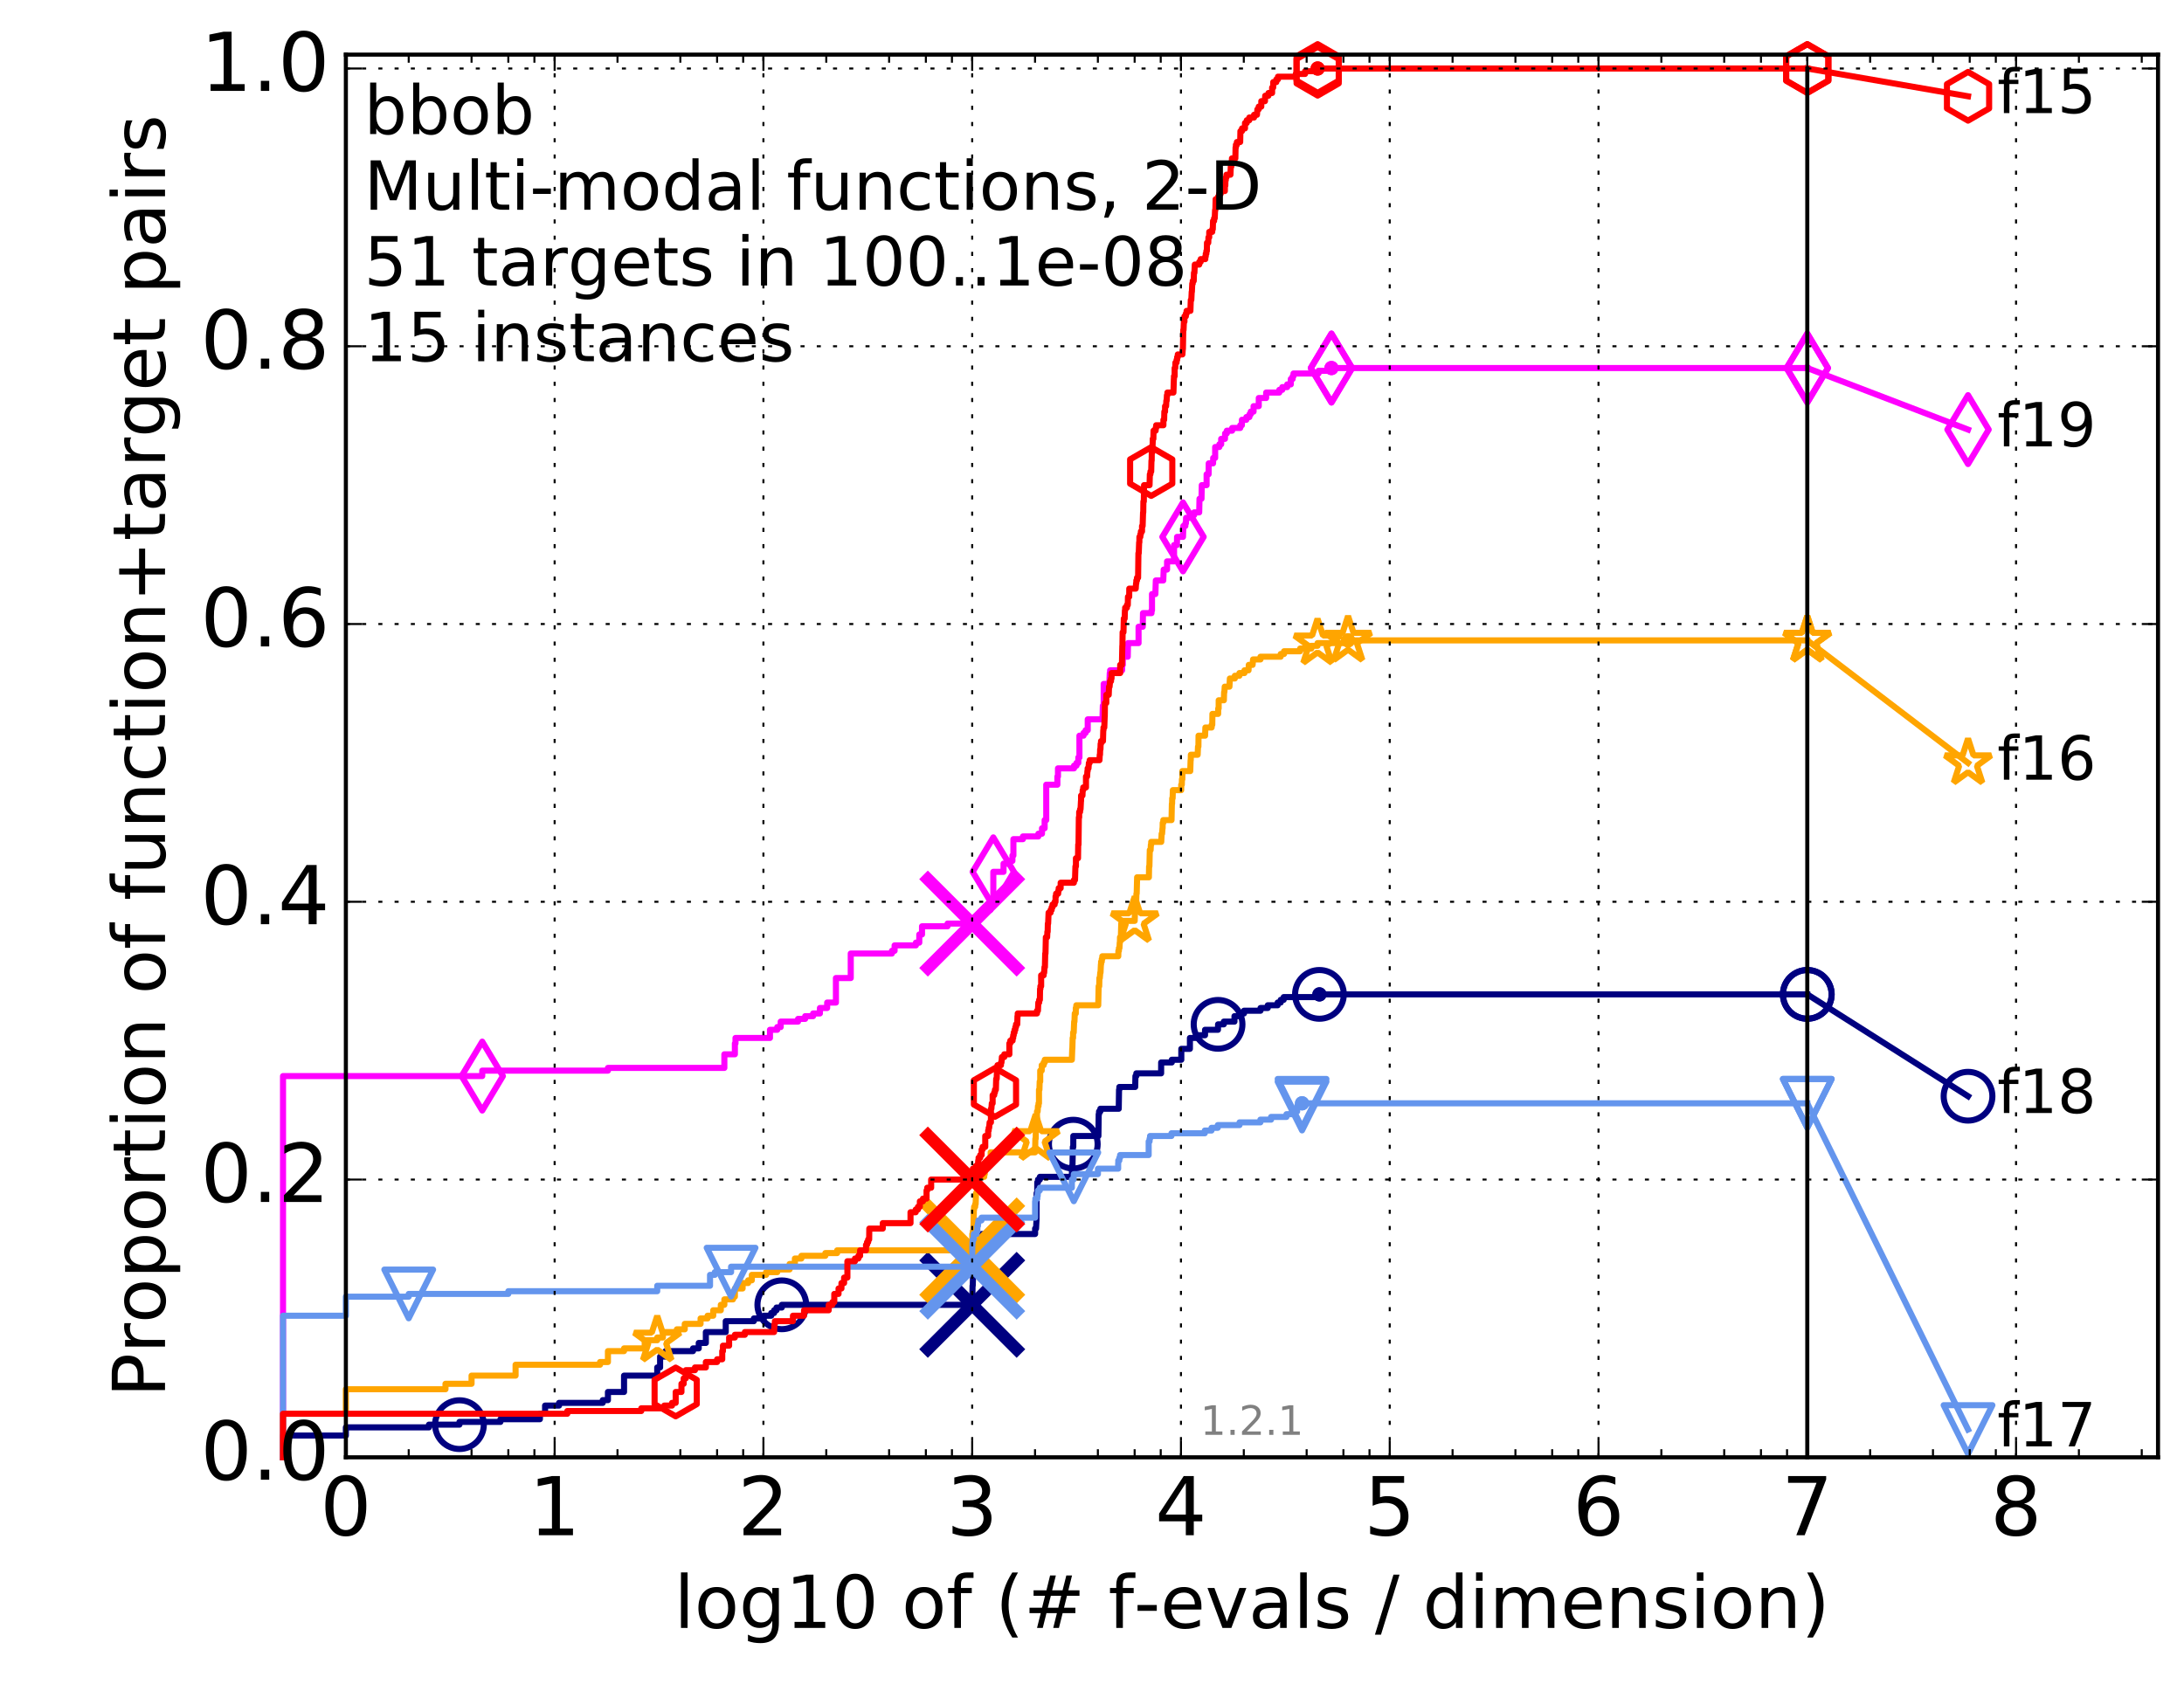 <?xml version="1.0" encoding="utf-8" standalone="no"?>
<!DOCTYPE svg PUBLIC "-//W3C//DTD SVG 1.1//EN"
  "http://www.w3.org/Graphics/SVG/1.1/DTD/svg11.dtd">
<!-- Created with matplotlib (http://matplotlib.org/) -->
<svg height="415pt" version="1.1" viewBox="0 0 538 415" width="538pt" xmlns="http://www.w3.org/2000/svg" xmlns:xlink="http://www.w3.org/1999/xlink">
 <defs>
  <style type="text/css">
*{stroke-linecap:butt;stroke-linejoin:round;stroke-miterlimit:100000;}
  </style>
 </defs>
 <g id="figure_1">
  <g id="patch_1">
   <path d="M 0 415.456 
L 538.8 415.456 
L 538.8 0 
L 0 0 
z
" style="fill:#ffffff;"/>
  </g>
  <g id="axes_1">
   <g id="patch_2">
    <path d="M 85.2 359.056 
L 531.6 359.056 
L 531.6 13.456 
L 85.2 13.456 
z
" style="fill:#ffffff;"/>
   </g>
   <g id="line2d_1">
    <defs>
     <path d="M 0 1.5 
C 0.398 1.5 0.779 1.342 1.061 1.061 
C 1.342 0.779 1.5 0.398 1.5 0 
C 1.5 -0.398 1.342 -0.779 1.061 -1.061 
C 0.779 -1.342 0.398 -1.5 0 -1.5 
C -0.398 -1.5 -0.779 -1.342 -1.061 -1.061 
C -1.342 -0.779 -1.5 -0.398 -1.5 0 
C -1.5 0.398 -1.342 0.779 -1.061 1.061 
C -0.779 1.342 -0.398 1.5 0 1.5 
z
" id="m45da5362b9" style="stroke:#000080;stroke-width:0.5;"/>
    </defs>
    <g>
     <use style="fill:#000080;stroke:#000080;stroke-width:0.5;" x="325.027" xlink:href="#m45da5362b9" y="244.997"/>
     <use style="fill:#000080;stroke:#000080;stroke-width:0.5;" x="325.027" xlink:href="#m45da5362b9" y="244.997"/>
    </g>
   </g>
   <g id="line2d_2">
    <path d="M 69.718 359.056 
L 69.718 353.689 
L 85.2 353.689 
L 85.2 351.676 
L 105.665 351.676 
L 105.665 351.005 
L 113.181 351.005 
L 113.181 350.334 
L 123.276 350.334 
L 123.276 349.663 
L 132.999 349.663 
L 132.999 348.321 
L 134.275 348.321 
L 134.275 346.309 
L 137.718 346.309 
L 137.718 345.638 
L 148.48 345.638 
L 148.48 344.967 
L 149.757 344.967 
L 149.757 342.954 
L 153.725 342.954 
L 153.725 338.928 
L 161.899 338.928 
L 161.899 336.915 
L 162.608 336.915 
L 162.608 334.232 
L 163.962 334.232 
L 163.962 332.89 
L 170.713 332.89 
L 170.713 332.219 
L 172.124 332.219 
L 172.124 330.877 
L 173.877 330.877 
L 173.877 328.193 
L 178.777 328.193 
L 178.777 325.509 
L 185.704 325.509 
L 185.704 324.839 
L 188.169 324.839 
L 188.169 324.168 
L 189.982 324.168 
L 189.982 323.497 
L 190.688 323.497 
L 190.688 322.826 
L 191.276 322.826 
L 191.276 322.155 
L 192.59 322.155 
L 192.59 321.484 
L 239.508 321.484 
L 239.575 316.787 
L 239.619 316.787 
L 239.686 314.774 
L 239.741 314.774 
L 239.741 313.433 
L 239.972 313.433 
L 240.005 312.091 
L 240.2 312.091 
L 240.243 309.407 
L 240.501 309.407 
L 240.565 306.723 
L 240.924 306.723 
L 240.924 306.052 
L 241.635 306.052 
L 241.635 304.71 
L 241.807 304.71 
L 241.807 304.039 
L 254.984 304.039 
L 254.984 302.698 
L 255.217 302.698 
L 255.322 300.685 
L 255.333 300.685 
L 255.355 293.975 
L 255.508 293.975 
L 255.519 291.292 
L 255.703 291.292 
L 255.703 290.621 
L 256.163 290.621 
L 256.163 289.95 
L 264.038 289.95 
L 264.083 287.266 
L 264.194 287.266 
L 264.286 282.569 
L 264.389 282.569 
L 264.396 279.886 
L 270.58 279.886 
L 270.649 274.518 
L 270.732 274.518 
L 270.732 273.847 
L 271.06 273.847 
L 271.06 273.176 
L 275.586 273.176 
L 275.662 268.48 
L 275.737 268.48 
L 275.737 267.809 
L 279.642 267.809 
L 279.698 265.125 
L 279.918 265.125 
L 279.918 264.454 
L 286.028 264.454 
L 286.036 261.77 
L 288.656 261.77 
L 288.656 261.099 
L 291.001 261.099 
L 291.001 258.416 
L 293.117 258.416 
L 293.123 255.732 
L 295.061 255.732 
L 295.061 255.061 
L 296.844 255.061 
L 296.844 253.719 
L 300.032 253.719 
L 300.054 252.377 
L 301.47 252.377 
L 301.47 251.706 
L 304.096 251.706 
L 304.096 250.364 
L 305.319 250.364 
L 305.319 249.694 
L 306.445 249.694 
L 306.445 249.023 
L 310.511 249.023 
L 310.511 248.352 
L 312.296 248.352 
L 312.296 247.681 
L 314.732 247.681 
L 314.732 247.01 
L 315.488 247.01 
L 315.488 246.339 
L 316.22 246.339 
L 316.22 245.668 
L 325.027 245.668 
L 325.027 244.997 
L 445.2 244.997 
L 445.2 244.997 
" style="fill:none;stroke:#000080;stroke-linecap:square;stroke-width:1.5;"/>
   </g>
   <g id="line2d_3">
    <defs>
     <path d="M 0 6 
C 1.591 6 3.117 5.368 4.243 4.243 
C 5.368 3.117 6 1.591 6 0 
C 6 -1.591 5.368 -3.117 4.243 -4.243 
C 3.117 -5.368 1.591 -6 0 -6 
C -1.591 -6 -3.117 -5.368 -4.243 -4.243 
C -5.368 -3.117 -6 -1.591 -6 0 
C -6 1.591 -5.368 3.117 -4.243 4.243 
C -3.117 5.368 -1.591 6 0 6 
z
" id="m9305318abc" style="stroke:#000080;stroke-width:1.5;"/>
    </defs>
    <g>
     <use style="fill:none;stroke:#000080;stroke-width:1.5;" x="113.181" xlink:href="#m9305318abc" y="351.005"/>
     <use style="fill:none;stroke:#000080;stroke-width:1.5;" x="192.59" xlink:href="#m9305318abc" y="321.484"/>
     <use style="fill:none;stroke:#000080;stroke-width:1.5;" x="264.389" xlink:href="#m9305318abc" y="281.899"/>
     <use style="fill:none;stroke:#000080;stroke-width:1.5;" x="300.054" xlink:href="#m9305318abc" y="252.377"/>
     <use style="fill:none;stroke:#000080;stroke-width:1.5;" x="325.027" xlink:href="#m9305318abc" y="244.997"/>
     <use style="fill:none;stroke:#000080;stroke-width:1.5;" x="445.2" xlink:href="#m9305318abc" y="244.997"/>
    </g>
   </g>
   <g id="line2d_4"/>
   <g id="line2d_5">
    <path clip-path="url(#p0aead86417)" d="M 239.497 321.484 
" style="fill:none;stroke:#000080;stroke-linecap:square;"/>
    <defs>
     <path d="M -12 12 
L 12 -12 
M -12 -12 
L 12 12 
" id="ma4eec11caa" style="stroke:#000080;stroke-width:3.0;"/>
    </defs>
    <g clip-path="url(#p0aead86417)">
     <use style="fill:#000080;stroke:#000080;stroke-width:3.0;" x="239.497" xlink:href="#ma4eec11caa" y="321.484"/>
    </g>
   </g>
   <g id="line2d_6">
    <defs>
     <path d="M 0 1.5 
C 0.398 1.5 0.779 1.342 1.061 1.061 
C 1.342 0.779 1.5 0.398 1.5 0 
C 1.5 -0.398 1.342 -0.779 1.061 -1.061 
C 0.779 -1.342 0.398 -1.5 0 -1.5 
C -0.398 -1.5 -0.779 -1.342 -1.061 -1.061 
C -1.342 -0.779 -1.5 -0.398 -1.5 0 
C -1.5 0.398 -1.342 0.779 -1.061 1.061 
C -0.779 1.342 -0.398 1.5 0 1.5 
z
" id="m4170eb9795" style="stroke:#ff00ff;stroke-width:0.5;"/>
    </defs>
    <g>
     <use style="fill:#ff00ff;stroke:#ff00ff;stroke-width:0.5;" x="327.987" xlink:href="#m4170eb9795" y="90.681"/>
     <use style="fill:#ff00ff;stroke:#ff00ff;stroke-width:0.5;" x="327.987" xlink:href="#m4170eb9795" y="90.681"/>
    </g>
   </g>
   <g id="line2d_7">
    <path d="M 69.718 359.056 
L 69.718 265.125 
L 118.794 265.125 
L 118.794 263.783 
L 149.757 263.783 
L 149.757 263.112 
L 178.436 263.112 
L 178.436 259.758 
L 181.028 259.758 
L 181.028 257.074 
L 181.18 257.074 
L 181.18 255.732 
L 189.672 255.732 
L 189.672 253.719 
L 191.468 253.719 
L 191.468 253.048 
L 192.315 253.048 
L 192.315 251.706 
L 196.586 251.706 
L 196.586 251.035 
L 198.344 251.035 
L 198.344 250.364 
L 200.3 250.364 
L 200.3 249.694 
L 201.978 249.694 
L 201.978 248.352 
L 203.761 248.352 
L 203.761 247.01 
L 205.92 247.01 
L 205.92 240.971 
L 209.57 240.971 
L 209.57 234.933 
L 219.708 234.933 
L 219.708 234.262 
L 220.374 234.262 
L 220.374 232.92 
L 225.619 232.92 
L 225.619 232.249 
L 226.455 232.249 
L 226.455 230.236 
L 227.126 230.236 
L 227.126 228.223 
L 233.415 228.223 
L 233.415 227.553 
L 239.895 227.553 
L 239.895 226.211 
L 240.903 226.211 
L 240.903 225.54 
L 241.776 225.54 
L 241.776 224.869 
L 242.781 224.869 
L 242.781 224.198 
L 243.982 224.198 
L 243.982 222.185 
L 244.692 222.185 
L 244.692 214.805 
L 247.207 214.805 
L 247.207 212.792 
L 248.422 212.792 
L 248.422 212.121 
L 249.396 212.121 
L 249.396 210.779 
L 249.639 210.779 
L 249.639 206.753 
L 251.985 206.753 
L 251.985 206.083 
L 255.784 206.083 
L 255.784 205.412 
L 256.681 205.412 
L 256.681 204.07 
L 257.333 204.07 
L 257.333 202.057 
L 257.727 202.057 
L 257.727 193.335 
L 260.472 193.335 
L 260.472 191.322 
L 260.62 191.322 
L 260.62 189.309 
L 264.575 189.309 
L 264.575 188.638 
L 265.184 188.638 
L 265.184 187.967 
L 265.632 187.967 
L 265.632 186.625 
L 265.904 186.625 
L 265.904 181.258 
L 266.911 181.258 
L 266.911 180.587 
L 267.422 180.587 
L 267.422 179.916 
L 267.949 179.916 
L 267.949 177.232 
L 271.573 177.232 
L 271.668 173.878 
L 271.876 173.878 
L 271.876 168.51 
L 273.275 168.51 
L 273.375 165.826 
L 273.458 165.826 
L 273.458 165.155 
L 276.416 165.155 
L 276.416 163.813 
L 276.584 163.813 
L 276.584 161.801 
L 277.806 161.801 
L 277.874 158.446 
L 280.47 158.446 
L 280.47 154.42 
L 281.501 154.42 
L 281.559 151.066 
L 283.658 151.066 
L 283.658 150.395 
L 283.779 150.395 
L 283.779 146.369 
L 284.611 146.369 
L 284.721 143.014 
L 286.554 143.014 
L 286.661 140.331 
L 287.491 140.331 
L 287.491 138.318 
L 289.213 138.318 
L 289.213 134.292 
L 289.915 134.292 
L 289.955 132.279 
L 291.417 132.279 
L 291.503 129.596 
L 291.997 129.596 
L 291.997 128.925 
L 292.138 128.925 
L 292.174 127.583 
L 293.58 127.583 
L 293.58 126.912 
L 294.159 126.912 
L 294.159 126.241 
L 295.408 126.241 
L 295.48 122.886 
L 295.976 122.886 
L 296.042 119.532 
L 297.231 119.532 
L 297.231 116.848 
L 297.724 116.848 
L 297.752 114.164 
L 298.822 114.164 
L 298.855 112.822 
L 299.339 112.822 
L 299.339 110.138 
L 300.368 110.138 
L 300.368 109.468 
L 300.821 109.468 
L 300.821 108.126 
L 301.757 108.126 
L 301.786 106.784 
L 302.211 106.784 
L 302.211 106.113 
L 303.52 106.113 
L 303.52 105.442 
L 305.521 105.442 
L 305.521 104.771 
L 305.927 104.771 
L 305.927 103.429 
L 307.021 103.429 
L 307.021 102.758 
L 307.774 102.758 
L 307.774 102.087 
L 308.1 102.087 
L 308.1 101.416 
L 308.8 101.416 
L 308.8 100.074 
L 310.08 100.074 
L 310.08 98.062 
L 311.899 98.062 
L 311.899 96.72 
L 315.144 96.72 
L 315.144 96.049 
L 315.875 96.049 
L 315.875 95.378 
L 317.087 95.378 
L 317.087 94.707 
L 317.978 94.707 
L 317.978 93.365 
L 318.43 93.365 
L 318.43 92.694 
L 318.633 92.694 
L 318.633 92.023 
L 324.803 92.023 
L 324.803 91.352 
L 327.987 91.352 
L 327.987 90.681 
L 445.2 90.681 
L 445.2 90.681 
" style="fill:none;stroke:#ff00ff;stroke-linecap:square;stroke-width:1.5;"/>
   </g>
   <g id="line2d_8">
    <defs>
     <path d="M -0 8.485 
L 5.091 0 
L 0 -8.485 
L -5.091 -0 
z
" id="me079752eb6" style="stroke:#ff00ff;stroke-linejoin:miter;stroke-width:1.5;"/>
    </defs>
    <g>
     <use style="fill:none;stroke:#ff00ff;stroke-linejoin:miter;stroke-width:1.5;" x="118.794" xlink:href="#me079752eb6" y="265.125"/>
     <use style="fill:none;stroke:#ff00ff;stroke-linejoin:miter;stroke-width:1.5;" x="244.692" xlink:href="#me079752eb6" y="214.805"/>
     <use style="fill:none;stroke:#ff00ff;stroke-linejoin:miter;stroke-width:1.5;" x="291.417" xlink:href="#me079752eb6" y="132.279"/>
     <use style="fill:none;stroke:#ff00ff;stroke-linejoin:miter;stroke-width:1.5;" x="327.987" xlink:href="#me079752eb6" y="90.681"/>
     <use style="fill:none;stroke:#ff00ff;stroke-linejoin:miter;stroke-width:1.5;" x="327.987" xlink:href="#me079752eb6" y="90.681"/>
     <use style="fill:none;stroke:#ff00ff;stroke-linejoin:miter;stroke-width:1.5;" x="445.2" xlink:href="#me079752eb6" y="90.681"/>
    </g>
   </g>
   <g id="line2d_9"/>
   <g id="line2d_10">
    <path clip-path="url(#p0aead86417)" d="M 239.497 227.553 
" style="fill:none;stroke:#ff00ff;stroke-linecap:square;"/>
    <defs>
     <path d="M -12 12 
L 12 -12 
M -12 -12 
L 12 12 
" id="m1d41cf4397" style="stroke:#ff00ff;stroke-width:3.0;"/>
    </defs>
    <g clip-path="url(#p0aead86417)">
     <use style="fill:#ff00ff;stroke:#ff00ff;stroke-width:3.0;" x="239.497" xlink:href="#m1d41cf4397" y="227.553"/>
    </g>
   </g>
   <g id="line2d_11">
    <defs>
     <path d="M 0 1.5 
C 0.398 1.5 0.779 1.342 1.061 1.061 
C 1.342 0.779 1.5 0.398 1.5 0 
C 1.5 -0.398 1.342 -0.779 1.061 -1.061 
C 0.779 -1.342 0.398 -1.5 0 -1.5 
C -0.398 -1.5 -0.779 -1.342 -1.061 -1.061 
C -1.342 -0.779 -1.5 -0.398 -1.5 0 
C -1.5 0.398 -1.342 0.779 -1.061 1.061 
C -0.779 1.342 -0.398 1.5 0 1.5 
z
" id="mef1ecf211e" style="stroke:#ffa500;stroke-width:0.5;"/>
    </defs>
    <g>
     <use style="fill:#ffa500;stroke:#ffa500;stroke-width:0.5;" x="332.076" xlink:href="#mef1ecf211e" y="157.775"/>
     <use style="fill:#ffa500;stroke:#ffa500;stroke-width:0.5;" x="332.076" xlink:href="#mef1ecf211e" y="157.775"/>
    </g>
   </g>
   <g id="line2d_12">
    <path d="M 69.718 359.056 
L 69.718 348.321 
L 85.2 348.321 
L 85.2 342.283 
L 109.738 342.283 
L 109.738 340.941 
L 116.163 340.941 
L 116.163 338.928 
L 127.007 338.928 
L 127.007 336.244 
L 147.813 336.244 
L 147.813 335.574 
L 149.757 335.574 
L 149.757 332.89 
L 153.725 332.89 
L 153.725 332.219 
L 158.813 332.219 
L 158.813 330.206 
L 161.899 330.206 
L 161.899 329.535 
L 163.295 329.535 
L 163.295 328.193 
L 166.738 328.193 
L 166.738 327.522 
L 168.681 327.522 
L 168.681 326.18 
L 172.576 326.18 
L 172.576 324.839 
L 174.295 324.839 
L 174.295 324.168 
L 175.697 324.168 
L 175.697 322.826 
L 177.56 322.826 
L 177.56 321.484 
L 178.436 321.484 
L 178.436 320.142 
L 180.564 320.142 
L 180.564 319.471 
L 181.028 319.471 
L 181.028 317.458 
L 182.933 317.458 
L 182.933 316.116 
L 184.295 316.116 
L 184.295 315.445 
L 185.202 315.445 
L 185.202 314.104 
L 188.717 314.104 
L 188.717 313.433 
L 191.468 313.433 
L 191.468 312.762 
L 194.51 312.762 
L 194.51 311.42 
L 195.81 311.42 
L 195.81 310.078 
L 197.409 310.078 
L 197.409 309.407 
L 203.314 309.407 
L 203.314 308.736 
L 206.219 308.736 
L 206.219 308.065 
L 239.508 308.065 
L 239.519 304.039 
L 239.642 304.039 
L 239.642 303.369 
L 239.796 303.369 
L 239.895 298.001 
L 239.961 298.001 
L 239.961 297.33 
L 240.222 297.33 
L 240.222 296.659 
L 240.34 296.659 
L 240.426 293.975 
L 240.618 293.975 
L 240.703 291.963 
L 240.745 291.963 
L 240.85 290.621 
L 241.07 290.621 
L 241.07 289.95 
L 242.451 289.95 
L 242.451 289.279 
L 242.578 289.279 
L 242.578 287.937 
L 242.733 287.937 
L 242.733 287.266 
L 242.878 287.266 
L 242.878 286.595 
L 243.53 286.595 
L 243.53 285.924 
L 244.037 285.924 
L 244.037 283.911 
L 254.984 283.911 
L 255.051 280.557 
L 255.129 280.557 
L 255.178 276.531 
L 255.278 276.531 
L 255.278 275.86 
L 255.448 275.86 
L 255.448 273.847 
L 255.611 273.847 
L 255.692 272.505 
L 255.827 272.505 
L 255.827 271.834 
L 255.94 271.834 
L 255.94 268.48 
L 256.052 268.48 
L 256.115 266.467 
L 256.242 266.467 
L 256.242 263.783 
L 256.614 263.783 
L 256.614 262.441 
L 257.086 262.441 
L 257.086 261.77 
L 257.363 261.77 
L 257.363 261.099 
L 264.038 261.099 
L 264.135 258.416 
L 264.157 258.416 
L 264.235 255.732 
L 264.338 255.732 
L 264.345 254.39 
L 264.495 254.39 
L 264.604 251.706 
L 264.68 251.706 
L 264.756 249.694 
L 265.007 249.694 
L 265.007 248.352 
L 265.138 248.352 
L 265.138 247.681 
L 270.535 247.681 
L 270.638 242.984 
L 270.779 242.984 
L 270.82 240.971 
L 270.927 240.971 
L 271.036 239.629 
L 271.101 239.629 
L 271.193 237.617 
L 271.236 237.617 
L 271.236 236.946 
L 271.405 236.946 
L 271.405 236.275 
L 271.539 236.275 
L 271.539 235.604 
L 275.473 235.604 
L 275.504 234.262 
L 275.631 234.262 
L 275.631 233.591 
L 275.761 233.591 
L 275.833 232.249 
L 275.879 232.249 
L 275.899 230.907 
L 276.112 230.907 
L 276.203 227.553 
L 276.311 227.553 
L 276.311 226.882 
L 279.52 226.882 
L 279.616 223.527 
L 279.672 223.527 
L 279.729 222.185 
L 279.88 222.185 
L 279.945 220.172 
L 280.007 220.172 
L 280.116 216.147 
L 283.016 216.147 
L 283.064 213.463 
L 283.142 213.463 
L 283.238 209.437 
L 283.439 209.437 
L 283.504 208.095 
L 283.582 208.095 
L 283.582 207.424 
L 286.058 207.424 
L 286.157 205.412 
L 286.264 205.412 
L 286.362 204.07 
L 286.393 204.07 
L 286.419 202.728 
L 286.562 202.728 
L 286.562 202.057 
L 288.588 202.057 
L 288.676 198.031 
L 288.727 198.031 
L 288.753 196.689 
L 288.859 196.689 
L 288.92 194.677 
L 290.966 194.677 
L 290.98 193.335 
L 291.121 193.335 
L 291.158 191.993 
L 291.253 191.993 
L 291.262 189.98 
L 293.202 189.98 
L 293.289 187.296 
L 293.324 187.296 
L 293.353 185.954 
L 295.031 185.954 
L 295.114 183.942 
L 295.213 183.942 
L 295.245 181.258 
L 296.857 181.258 
L 296.93 179.245 
L 298.469 179.245 
L 298.469 178.574 
L 298.626 178.574 
L 298.665 175.89 
L 300.074 175.89 
L 300.09 174.548 
L 300.201 174.548 
L 300.207 172.536 
L 301.482 172.536 
L 301.545 170.523 
L 301.609 170.523 
L 301.698 169.181 
L 302.859 169.181 
L 302.962 167.168 
L 304.183 167.168 
L 304.183 166.497 
L 305.311 166.497 
L 305.311 165.826 
L 306.556 165.826 
L 306.556 165.155 
L 307.563 165.155 
L 307.62 163.813 
L 308.563 163.813 
L 308.671 162.472 
L 310.504 162.472 
L 310.504 161.801 
L 315.483 161.801 
L 315.483 161.13 
L 316.305 161.13 
L 316.305 160.459 
L 320.266 160.459 
L 320.266 159.788 
L 323.04 159.788 
L 323.04 159.117 
L 324.561 159.117 
L 324.561 158.446 
L 332.076 158.446 
L 332.076 157.775 
L 445.2 157.775 
L 445.2 157.775 
" style="fill:none;stroke:#ffa500;stroke-linecap:square;stroke-width:1.5;"/>
   </g>
   <g id="line2d_13">
    <defs>
     <path d="M 0 -6 
L -1.347 -1.854 
L -5.706 -1.854 
L -2.18 0.708 
L -3.527 4.854 
L -0 2.292 
L 3.527 4.854 
L 2.18 0.708 
L 5.706 -1.854 
L 1.347 -1.854 
z
" id="m1400e5fbc3" style="stroke:#ffa500;stroke-linejoin:bevel;stroke-width:1.5;"/>
    </defs>
    <g>
     <use style="fill:none;stroke:#ffa500;stroke-linejoin:bevel;stroke-width:1.5;" x="161.899" xlink:href="#m1400e5fbc3" y="330.206"/>
     <use style="fill:none;stroke:#ffa500;stroke-linejoin:bevel;stroke-width:1.5;" x="255.129" xlink:href="#m1400e5fbc3" y="280.557"/>
     <use style="fill:none;stroke:#ffa500;stroke-linejoin:bevel;stroke-width:1.5;" x="279.52" xlink:href="#m1400e5fbc3" y="226.882"/>
     <use style="fill:none;stroke:#ffa500;stroke-linejoin:bevel;stroke-width:1.5;" x="324.561" xlink:href="#m1400e5fbc3" y="158.446"/>
     <use style="fill:none;stroke:#ffa500;stroke-linejoin:bevel;stroke-width:1.5;" x="332.076" xlink:href="#m1400e5fbc3" y="157.775"/>
     <use style="fill:none;stroke:#ffa500;stroke-linejoin:bevel;stroke-width:1.5;" x="445.2" xlink:href="#m1400e5fbc3" y="157.775"/>
    </g>
   </g>
   <g id="line2d_14"/>
   <g id="line2d_15">
    <path clip-path="url(#p0aead86417)" d="M 239.497 308.065 
" style="fill:none;stroke:#ffa500;stroke-linecap:square;"/>
    <defs>
     <path d="M -12 12 
L 12 -12 
M -12 -12 
L 12 12 
" id="mbc02f0ef30" style="stroke:#ffa500;stroke-width:3.0;"/>
    </defs>
    <g clip-path="url(#p0aead86417)">
     <use style="fill:#ffa500;stroke:#ffa500;stroke-width:3.0;" x="239.497" xlink:href="#mbc02f0ef30" y="308.065"/>
    </g>
   </g>
   <g id="line2d_16">
    <defs>
     <path d="M 0 1.5 
C 0.398 1.5 0.779 1.342 1.061 1.061 
C 1.342 0.779 1.5 0.398 1.5 0 
C 1.5 -0.398 1.342 -0.779 1.061 -1.061 
C 0.779 -1.342 0.398 -1.5 0 -1.5 
C -0.398 -1.5 -0.779 -1.342 -1.061 -1.061 
C -1.342 -0.779 -1.5 -0.398 -1.5 0 
C -1.5 0.398 -1.342 0.779 -1.061 1.061 
C -0.779 1.342 -0.398 1.5 0 1.5 
z
" id="m314c01fbf4" style="stroke:#6495ed;stroke-width:0.5;"/>
    </defs>
    <g>
     <use style="fill:#6495ed;stroke:#6495ed;stroke-width:0.5;" x="320.743" xlink:href="#m314c01fbf4" y="271.834"/>
     <use style="fill:#6495ed;stroke:#6495ed;stroke-width:0.5;" x="320.743" xlink:href="#m314c01fbf4" y="271.834"/>
    </g>
   </g>
   <g id="line2d_17">
    <path d="M 69.718 359.056 
L 69.718 324.168 
L 85.2 324.168 
L 85.2 319.471 
L 100.682 319.471 
L 100.682 318.8 
L 125.219 318.8 
L 125.219 318.129 
L 161.899 318.129 
L 161.899 316.787 
L 174.906 316.787 
L 174.906 314.104 
L 176.082 314.104 
L 176.082 313.433 
L 180.091 313.433 
L 180.091 312.091 
L 239.508 312.091 
L 239.508 307.394 
L 239.519 307.394 
L 239.519 306.723 
L 239.553 306.723 
L 239.553 306.052 
L 239.63 306.052 
L 239.63 305.381 
L 239.851 305.381 
L 239.851 304.71 
L 239.873 304.71 
L 239.873 304.039 
L 240.575 304.039 
L 240.575 303.369 
L 240.766 303.369 
L 240.766 302.027 
L 240.913 302.027 
L 240.913 301.356 
L 241.007 301.356 
L 241.007 300.685 
L 241.776 300.685 
L 241.776 300.014 
L 254.984 300.014 
L 254.984 295.988 
L 255.045 295.988 
L 255.045 295.317 
L 255.524 295.317 
L 255.524 294.646 
L 255.622 294.646 
L 255.622 293.975 
L 255.698 293.975 
L 255.698 293.304 
L 256.147 293.304 
L 256.147 292.634 
L 264.038 292.634 
L 264.038 290.621 
L 264.466 290.621 
L 264.466 289.95 
L 264.517 289.95 
L 264.517 289.279 
L 270.463 289.279 
L 270.463 287.937 
L 275.446 287.937 
L 275.446 286.595 
L 275.471 286.595 
L 275.471 285.924 
L 275.734 285.924 
L 275.734 285.253 
L 275.919 285.253 
L 275.919 284.582 
L 282.961 284.582 
L 282.961 281.228 
L 283.181 281.228 
L 283.181 280.557 
L 283.299 280.557 
L 283.299 279.886 
L 288.573 279.886 
L 288.573 279.215 
L 296.786 279.215 
L 296.786 278.544 
L 298.441 278.544 
L 298.441 277.873 
L 299.982 277.873 
L 299.982 277.202 
L 305.343 277.202 
L 305.343 276.531 
L 310.48 276.531 
L 310.48 275.86 
L 313.11 275.86 
L 313.11 275.189 
L 316.905 275.189 
L 316.905 274.518 
L 318.259 274.518 
L 318.259 273.847 
L 319.536 273.847 
L 319.536 272.505 
L 320.743 272.505 
L 320.743 271.834 
L 445.2 271.834 
" style="fill:none;stroke:#6495ed;stroke-linecap:square;stroke-width:1.5;"/>
   </g>
   <g id="line2d_18">
    <defs>
     <path d="M -0 6 
L 6 -6 
L -6 -6 
z
" id="medd1ab30a8" style="stroke:#6495ed;stroke-linejoin:miter;stroke-width:1.5;"/>
    </defs>
    <g>
     <use style="fill:none;stroke:#6495ed;stroke-linejoin:miter;stroke-width:1.5;" x="100.682" xlink:href="#medd1ab30a8" y="318.8"/>
     <use style="fill:none;stroke:#6495ed;stroke-linejoin:miter;stroke-width:1.5;" x="180.091" xlink:href="#medd1ab30a8" y="313.433"/>
     <use style="fill:none;stroke:#6495ed;stroke-linejoin:miter;stroke-width:1.5;" x="264.517" xlink:href="#medd1ab30a8" y="289.95"/>
     <use style="fill:none;stroke:#6495ed;stroke-linejoin:miter;stroke-width:1.5;" x="320.743" xlink:href="#medd1ab30a8" y="272.505"/>
     <use style="fill:none;stroke:#6495ed;stroke-linejoin:miter;stroke-width:1.5;" x="320.743" xlink:href="#medd1ab30a8" y="271.834"/>
     <use style="fill:none;stroke:#6495ed;stroke-linejoin:miter;stroke-width:1.5;" x="445.2" xlink:href="#medd1ab30a8" y="271.834"/>
    </g>
   </g>
   <g id="line2d_19"/>
   <g id="line2d_20">
    <path clip-path="url(#p0aead86417)" d="M 239.497 312.091 
" style="fill:none;stroke:#6495ed;stroke-linecap:square;"/>
    <defs>
     <path d="M -12 12 
L 12 -12 
M -12 -12 
L 12 12 
" id="m39fbe72935" style="stroke:#6495ed;stroke-width:3.0;"/>
    </defs>
    <g clip-path="url(#p0aead86417)">
     <use style="fill:#6495ed;stroke:#6495ed;stroke-width:3.0;" x="239.497" xlink:href="#m39fbe72935" y="312.091"/>
    </g>
   </g>
   <g id="line2d_21">
    <defs>
     <path d="M 0 1.5 
C 0.398 1.5 0.779 1.342 1.061 1.061 
C 1.342 0.779 1.5 0.398 1.5 0 
C 1.5 -0.398 1.342 -0.779 1.061 -1.061 
C 0.779 -1.342 0.398 -1.5 0 -1.5 
C -0.398 -1.5 -0.779 -1.342 -1.061 -1.061 
C -1.342 -0.779 -1.5 -0.398 -1.5 0 
C -1.5 0.398 -1.342 0.779 -1.061 1.061 
C -0.779 1.342 -0.398 1.5 0 1.5 
z
" id="m9c93313518" style="stroke:#ff0000;stroke-width:0.5;"/>
    </defs>
    <g>
     <use style="fill:#ff0000;stroke:#ff0000;stroke-width:0.5;" x="324.588" xlink:href="#m9c93313518" y="16.878"/>
     <use style="fill:#ff0000;stroke:#ff0000;stroke-width:0.5;" x="324.588" xlink:href="#m9c93313518" y="16.878"/>
    </g>
   </g>
   <g id="line2d_22">
    <path d="M 69.718 359.056 
L 69.718 348.321 
L 139.75 348.321 
L 139.75 347.65 
L 157.97 347.65 
L 157.97 346.979 
L 163.631 346.979 
L 163.631 346.309 
L 165.546 346.309 
L 165.546 345.638 
L 166.446 345.638 
L 166.446 342.954 
L 167.869 342.954 
L 167.869 340.941 
L 168.414 340.941 
L 168.414 339.599 
L 168.946 339.599 
L 168.946 337.586 
L 171.194 337.586 
L 171.194 336.915 
L 173.877 336.915 
L 173.877 335.574 
L 176.648 335.574 
L 176.648 334.903 
L 177.914 334.903 
L 177.914 332.89 
L 178.089 332.89 
L 178.089 331.548 
L 179.607 331.548 
L 179.607 329.535 
L 181.028 329.535 
L 181.028 328.864 
L 183.488 328.864 
L 183.488 328.193 
L 190.688 328.193 
L 190.787 326.18 
L 190.886 326.18 
L 190.886 325.509 
L 195.332 325.509 
L 195.332 324.168 
L 198.061 324.168 
L 198.061 322.826 
L 204.145 322.826 
L 204.145 321.484 
L 205.05 321.484 
L 205.05 320.813 
L 205.515 320.813 
L 205.515 318.8 
L 206.563 318.8 
L 206.563 317.458 
L 207.283 317.458 
L 207.283 316.116 
L 207.934 316.116 
L 207.934 314.774 
L 208.745 314.774 
L 208.745 310.749 
L 210.611 310.749 
L 210.611 310.078 
L 211.449 310.078 
L 211.449 309.407 
L 211.876 309.407 
L 211.876 308.065 
L 213.327 308.065 
L 213.327 306.723 
L 213.578 306.723 
L 213.578 306.052 
L 213.861 306.052 
L 213.861 305.381 
L 214.106 305.381 
L 214.141 302.698 
L 217.459 302.698 
L 217.459 301.356 
L 224.293 301.356 
L 224.293 298.672 
L 225.578 298.672 
L 225.578 298.001 
L 226.133 298.001 
L 226.133 297.33 
L 226.595 297.33 
L 226.595 295.988 
L 227.358 295.988 
L 227.358 295.317 
L 228.243 295.317 
L 228.243 293.304 
L 228.409 293.304 
L 228.409 292.634 
L 229.378 292.634 
L 229.378 290.621 
L 239.508 290.621 
L 239.519 288.608 
L 239.653 288.608 
L 239.653 287.937 
L 240.383 287.937 
L 240.383 287.266 
L 240.882 287.266 
L 240.976 285.924 
L 241.059 285.924 
L 241.059 285.253 
L 241.462 285.253 
L 241.462 284.582 
L 241.807 284.582 
L 241.807 283.24 
L 242.047 283.24 
L 242.047 282.569 
L 242.704 282.569 
L 242.704 279.886 
L 243.418 279.886 
L 243.418 278.544 
L 243.549 278.544 
L 243.549 277.873 
L 243.669 277.873 
L 243.78 276.531 
L 244.1 276.531 
L 244.1 273.176 
L 244.218 273.176 
L 244.317 271.834 
L 244.523 271.834 
L 244.523 269.822 
L 244.912 269.822 
L 244.912 269.151 
L 245.095 269.151 
L 245.095 268.48 
L 245.32 268.48 
L 245.397 265.796 
L 245.525 265.796 
L 245.585 263.783 
L 245.653 263.783 
L 245.72 262.441 
L 246.574 262.441 
L 246.574 261.77 
L 246.704 261.77 
L 246.801 260.429 
L 247.396 260.429 
L 247.396 259.758 
L 248.646 259.758 
L 248.646 257.074 
L 248.874 257.074 
L 248.874 256.403 
L 249.439 256.403 
L 249.439 255.732 
L 249.589 255.732 
L 249.589 255.061 
L 249.724 255.061 
L 249.724 254.39 
L 249.92 254.39 
L 249.92 253.719 
L 250.116 253.719 
L 250.116 253.048 
L 250.281 253.048 
L 250.281 252.377 
L 250.582 252.377 
L 250.644 250.364 
L 250.704 250.364 
L 250.704 249.694 
L 255.448 249.694 
L 255.448 249.023 
L 255.682 249.023 
L 255.779 247.01 
L 255.982 247.01 
L 255.982 246.339 
L 256.163 246.339 
L 256.205 243.655 
L 256.29 243.655 
L 256.29 242.984 
L 256.473 242.984 
L 256.473 240.3 
L 257.096 240.3 
L 257.096 239.629 
L 257.223 239.629 
L 257.293 238.288 
L 257.399 238.288 
L 257.474 234.933 
L 257.543 234.933 
L 257.633 230.907 
L 257.952 230.907 
L 258.006 229.565 
L 258.079 229.565 
L 258.123 227.553 
L 258.195 227.553 
L 258.306 224.869 
L 258.796 224.869 
L 258.796 224.198 
L 259.063 224.198 
L 259.063 223.527 
L 259.275 223.527 
L 259.275 222.856 
L 259.803 222.856 
L 259.803 222.185 
L 260.018 222.185 
L 260.018 220.843 
L 260.156 220.843 
L 260.156 220.172 
L 260.672 220.172 
L 260.672 219.501 
L 260.793 219.501 
L 260.793 218.83 
L 261.278 218.83 
L 261.278 217.488 
L 264.539 217.488 
L 264.539 216.818 
L 264.813 216.818 
L 264.917 213.463 
L 265.042 213.463 
L 265.042 211.45 
L 265.555 211.45 
L 265.604 208.095 
L 265.677 208.095 
L 265.76 201.386 
L 265.839 201.386 
L 265.839 200.044 
L 266.061 200.044 
L 266.061 199.373 
L 266.179 199.373 
L 266.28 197.36 
L 266.304 197.36 
L 266.307 196.018 
L 266.651 196.018 
L 266.704 194.677 
L 266.839 194.677 
L 266.839 194.006 
L 267.517 194.006 
L 267.517 191.322 
L 267.793 191.322 
L 267.865 189.98 
L 267.927 189.98 
L 267.927 189.309 
L 268.133 189.309 
L 268.235 187.967 
L 268.425 187.967 
L 268.425 187.296 
L 270.842 187.296 
L 270.91 185.954 
L 270.968 185.954 
L 271.008 184.613 
L 271.082 184.613 
L 271.125 183.271 
L 271.22 183.271 
L 271.22 182.6 
L 271.703 182.6 
L 271.779 179.916 
L 271.826 179.916 
L 271.826 179.245 
L 272.025 179.245 
L 272.126 176.561 
L 272.144 176.561 
L 272.186 173.207 
L 272.522 173.207 
L 272.522 171.194 
L 273.122 171.194 
L 273.198 169.181 
L 273.336 169.181 
L 273.441 167.839 
L 273.682 167.839 
L 273.682 167.168 
L 273.809 167.168 
L 273.831 165.826 
L 275.943 165.826 
L 275.943 163.813 
L 276.369 163.813 
L 276.471 159.117 
L 276.495 159.117 
L 276.544 155.762 
L 276.755 155.762 
L 276.835 152.408 
L 277.05 152.408 
L 277.108 150.395 
L 277.168 150.395 
L 277.168 149.724 
L 277.598 149.724 
L 277.598 149.053 
L 277.818 149.053 
L 277.86 147.04 
L 278.162 147.04 
L 278.18 145.027 
L 279.77 145.027 
L 279.856 143.685 
L 279.918 143.685 
L 279.918 143.014 
L 280.084 143.014 
L 280.084 142.343 
L 280.352 142.343 
L 280.436 136.305 
L 280.515 136.305 
L 280.614 133.621 
L 280.667 133.621 
L 280.681 132.279 
L 280.911 132.279 
L 280.911 131.608 
L 281.042 131.608 
L 281.042 130.938 
L 281.325 130.938 
L 281.325 129.596 
L 281.474 129.596 
L 281.579 126.241 
L 281.627 126.241 
L 281.659 123.557 
L 281.765 123.557 
L 281.819 119.532 
L 283.176 119.532 
L 283.251 116.848 
L 283.396 116.848 
L 283.396 116.177 
L 283.585 116.177 
L 283.645 113.493 
L 283.701 113.493 
L 283.722 111.48 
L 283.85 111.48 
L 283.96 108.797 
L 283.962 108.797 
L 283.962 108.126 
L 284.118 108.126 
L 284.16 106.113 
L 284.68 106.113 
L 284.68 105.442 
L 284.808 105.442 
L 284.808 104.771 
L 286.592 104.771 
L 286.592 103.429 
L 286.77 103.429 
L 286.821 101.416 
L 286.996 101.416 
L 286.996 100.074 
L 287.249 100.074 
L 287.312 98.733 
L 287.391 98.733 
L 287.455 97.391 
L 287.568 97.391 
L 287.568 96.72 
L 289.06 96.72 
L 289.168 93.365 
L 289.19 93.365 
L 289.19 92.694 
L 289.355 92.694 
L 289.356 90.681 
L 289.512 90.681 
L 289.547 89.339 
L 289.831 89.339 
L 289.831 88.668 
L 289.969 88.668 
L 289.969 87.998 
L 290.134 87.998 
L 290.134 87.327 
L 291.268 87.327 
L 291.365 85.985 
L 291.393 85.985 
L 291.482 81.288 
L 291.553 81.288 
L 291.631 79.275 
L 291.773 79.275 
L 291.773 77.933 
L 292.121 77.933 
L 292.121 77.263 
L 292.302 77.263 
L 292.302 76.592 
L 293.24 76.592 
L 293.334 73.908 
L 293.467 73.908 
L 293.561 71.895 
L 293.604 71.895 
L 293.697 69.882 
L 293.814 69.882 
L 293.814 69.211 
L 294.059 69.211 
L 294.117 67.198 
L 294.23 67.198 
L 294.322 65.186 
L 295.42 65.186 
L 295.42 64.515 
L 295.774 64.515 
L 295.774 63.844 
L 296.91 63.844 
L 296.91 63.173 
L 297.022 63.173 
L 297.022 62.502 
L 297.175 62.502 
L 297.175 61.831 
L 297.299 61.831 
L 297.324 59.818 
L 297.639 59.818 
L 297.688 58.476 
L 297.871 58.476 
L 297.878 57.134 
L 298.62 57.134 
L 298.62 56.463 
L 298.756 56.463 
L 298.815 54.451 
L 299.072 54.451 
L 299.072 53.78 
L 299.234 53.78 
L 299.318 51.767 
L 299.391 51.767 
L 299.457 49.083 
L 300.083 49.083 
L 300.083 48.412 
L 300.329 48.412 
L 300.329 47.741 
L 300.723 47.741 
L 300.723 47.07 
L 301.726 47.07 
L 301.74 45.728 
L 301.841 45.728 
L 301.867 44.387 
L 301.957 44.387 
L 301.957 43.716 
L 302.119 43.716 
L 302.119 43.045 
L 303.106 43.045 
L 303.19 41.032 
L 303.328 41.032 
L 303.402 39.69 
L 303.471 39.69 
L 303.471 39.019 
L 304.315 39.019 
L 304.367 36.335 
L 304.449 36.335 
L 304.449 35.664 
L 304.692 35.664 
L 304.692 34.993 
L 305.502 34.993 
L 305.558 32.31 
L 305.95 32.31 
L 305.95 31.639 
L 306.687 31.639 
L 306.687 30.297 
L 307.123 30.297 
L 307.123 29.626 
L 307.747 29.626 
L 307.747 28.955 
L 308.919 28.955 
L 308.919 28.284 
L 309.638 28.284 
L 309.74 26.942 
L 310.067 26.942 
L 310.067 26.271 
L 310.702 26.271 
L 310.705 24.929 
L 311.607 24.929 
L 311.666 23.588 
L 312.469 23.588 
L 312.469 22.917 
L 313.365 22.917 
L 313.374 21.575 
L 313.635 21.575 
L 313.643 20.233 
L 314.402 20.233 
L 314.402 19.562 
L 314.812 19.562 
L 314.812 18.891 
L 319.212 18.891 
L 319.212 18.22 
L 321.489 18.22 
L 321.489 17.549 
L 324.588 17.549 
L 324.588 16.878 
L 445.2 16.878 
L 445.2 16.878 
" style="fill:none;stroke:#ff0000;stroke-linecap:square;stroke-width:1.5;"/>
   </g>
   <g id="line2d_23">
    <defs>
     <path d="M 0 -6 
L -5.196 -3 
L -5.196 3 
L -0 6 
L 5.196 3 
L 5.196 -3 
z
" id="m164bc38e3f" style="stroke:#ff0000;stroke-linejoin:miter;stroke-width:1.5;"/>
    </defs>
    <g>
     <use style="fill:none;stroke:#ff0000;stroke-linejoin:miter;stroke-width:1.5;" x="166.446" xlink:href="#m164bc38e3f" y="342.954"/>
     <use style="fill:none;stroke:#ff0000;stroke-linejoin:miter;stroke-width:1.5;" x="245.095" xlink:href="#m164bc38e3f" y="269.151"/>
     <use style="fill:none;stroke:#ff0000;stroke-linejoin:miter;stroke-width:1.5;" x="283.585" xlink:href="#m164bc38e3f" y="116.177"/>
     <use style="fill:none;stroke:#ff0000;stroke-linejoin:miter;stroke-width:1.5;" x="324.588" xlink:href="#m164bc38e3f" y="17.549"/>
     <use style="fill:none;stroke:#ff0000;stroke-linejoin:miter;stroke-width:1.5;" x="324.588" xlink:href="#m164bc38e3f" y="16.878"/>
     <use style="fill:none;stroke:#ff0000;stroke-linejoin:miter;stroke-width:1.5;" x="445.2" xlink:href="#m164bc38e3f" y="16.878"/>
    </g>
   </g>
   <g id="line2d_24"/>
   <g id="line2d_25">
    <path clip-path="url(#p0aead86417)" d="M 239.497 290.621 
" style="fill:none;stroke:#ff0000;stroke-linecap:square;"/>
    <defs>
     <path d="M -12 12 
L 12 -12 
M -12 -12 
L 12 12 
" id="m111b8811af" style="stroke:#ff0000;stroke-width:3.0;"/>
    </defs>
    <g clip-path="url(#p0aead86417)">
     <use style="fill:#ff0000;stroke:#ff0000;stroke-width:3.0;" x="239.497" xlink:href="#m111b8811af" y="290.621"/>
    </g>
   </g>
   <g id="line2d_26">
    <path d="M 445.2 271.834 
L 484.8 352.213 
" style="fill:none;stroke:#6495ed;stroke-linecap:square;stroke-width:1.5;"/>
    <g>
     <use style="fill:none;stroke:#6495ed;stroke-linejoin:miter;stroke-width:1.5;" x="445.2" xlink:href="#medd1ab30a8" y="271.834"/>
     <use style="fill:none;stroke:#6495ed;stroke-linejoin:miter;stroke-width:1.5;" x="484.8" xlink:href="#medd1ab30a8" y="352.213"/>
    </g>
   </g>
   <g id="line2d_27">
    <path d="M 445.2 244.997 
L 484.8 270.09 
" style="fill:none;stroke:#000080;stroke-linecap:square;stroke-width:1.5;"/>
    <g>
     <use style="fill:none;stroke:#000080;stroke-width:1.5;" x="445.2" xlink:href="#m9305318abc" y="244.997"/>
     <use style="fill:none;stroke:#000080;stroke-width:1.5;" x="484.8" xlink:href="#m9305318abc" y="270.09"/>
    </g>
   </g>
   <g id="line2d_28">
    <path d="M 445.2 157.775 
L 484.8 187.967 
" style="fill:none;stroke:#ffa500;stroke-linecap:square;stroke-width:1.5;"/>
    <g>
     <use style="fill:none;stroke:#ffa500;stroke-linejoin:bevel;stroke-width:1.5;" x="445.2" xlink:href="#m1400e5fbc3" y="157.775"/>
     <use style="fill:none;stroke:#ffa500;stroke-linejoin:bevel;stroke-width:1.5;" x="484.8" xlink:href="#m1400e5fbc3" y="187.967"/>
    </g>
   </g>
   <g id="line2d_29">
    <path d="M 445.2 90.681 
L 484.8 105.844 
" style="fill:none;stroke:#ff00ff;stroke-linecap:square;stroke-width:1.5;"/>
    <g>
     <use style="fill:none;stroke:#ff00ff;stroke-linejoin:miter;stroke-width:1.5;" x="445.2" xlink:href="#me079752eb6" y="90.681"/>
     <use style="fill:none;stroke:#ff00ff;stroke-linejoin:miter;stroke-width:1.5;" x="484.8" xlink:href="#me079752eb6" y="105.844"/>
    </g>
   </g>
   <g id="line2d_30">
    <path d="M 445.2 16.878 
L 484.8 23.722 
" style="fill:none;stroke:#ff0000;stroke-linecap:square;stroke-width:1.5;"/>
    <g>
     <use style="fill:none;stroke:#ff0000;stroke-linejoin:miter;stroke-width:1.5;" x="445.2" xlink:href="#m164bc38e3f" y="16.878"/>
     <use style="fill:none;stroke:#ff0000;stroke-linejoin:miter;stroke-width:1.5;" x="484.8" xlink:href="#m164bc38e3f" y="23.722"/>
    </g>
   </g>
   <g id="line2d_31">
    <path d="M 445.2 359.056 
L 445.2 16.878 
" style="fill:none;stroke:#000000;stroke-linecap:square;"/>
   </g>
   <g id="patch_3">
    <path d="M 85.2 13.456 
L 531.6 13.456 
" style="fill:none;stroke:#000000;stroke-linecap:square;stroke-linejoin:miter;"/>
   </g>
   <g id="patch_4">
    <path d="M 531.6 359.056 
L 531.6 13.456 
" style="fill:none;stroke:#000000;stroke-linecap:square;stroke-linejoin:miter;"/>
   </g>
   <g id="patch_5">
    <path d="M 85.2 359.056 
L 531.6 359.056 
" style="fill:none;stroke:#000000;stroke-linecap:square;stroke-linejoin:miter;"/>
   </g>
   <g id="patch_6">
    <path d="M 85.2 359.056 
L 85.2 13.456 
" style="fill:none;stroke:#000000;stroke-linecap:square;stroke-linejoin:miter;"/>
   </g>
   <g id="matplotlib.axis_1">
    <g id="xtick_1">
     <g id="line2d_32">
      <path clip-path="url(#p0aead86417)" d="M 85.2 359.056 
L 85.2 13.456 
" style="fill:none;stroke:#000000;stroke-dasharray:1,3;stroke-dashoffset:0.0;stroke-width:0.5;"/>
     </g>
     <g id="line2d_33">
      <defs>
       <path d="M 0 0 
L 0 -4 
" id="m10c9e79fda" style="stroke:#000000;stroke-width:0.5;"/>
      </defs>
      <g>
       <use style="stroke:#000000;stroke-width:0.5;" x="85.2" xlink:href="#m10c9e79fda" y="359.056"/>
      </g>
     </g>
     <g id="line2d_34">
      <defs>
       <path d="M 0 0 
L 0 4 
" id="maee30d6186" style="stroke:#000000;stroke-width:0.5;"/>
      </defs>
      <g>
       <use style="stroke:#000000;stroke-width:0.5;" x="85.2" xlink:href="#maee30d6186" y="13.456"/>
      </g>
     </g>
     <g id="text_1">
      <!-- 0 -->
      <defs>
       <path d="M 31.781 66.406 
Q 24.172 66.406 20.328 58.906 
Q 16.5 51.422 16.5 36.375 
Q 16.5 21.391 20.328 13.891 
Q 24.172 6.391 31.781 6.391 
Q 39.453 6.391 43.281 13.891 
Q 47.125 21.391 47.125 36.375 
Q 47.125 51.422 43.281 58.906 
Q 39.453 66.406 31.781 66.406 
M 31.781 74.219 
Q 44.047 74.219 50.516 64.516 
Q 56.984 54.828 56.984 36.375 
Q 56.984 17.969 50.516 8.266 
Q 44.047 -1.422 31.781 -1.422 
Q 19.531 -1.422 13.062 8.266 
Q 6.594 17.969 6.594 36.375 
Q 6.594 54.828 13.062 64.516 
Q 19.531 74.219 31.781 74.219 
" id="BitstreamVeraSans-Roman-30"/>
      </defs>
      <g transform="translate(78.838 378.253)scale(0.2 -0.2)">
       <use xlink:href="#BitstreamVeraSans-Roman-30"/>
      </g>
     </g>
    </g>
    <g id="xtick_2">
     <g id="line2d_35">
      <path clip-path="url(#p0aead86417)" d="M 136.629 359.056 
L 136.629 13.456 
" style="fill:none;stroke:#000000;stroke-dasharray:1,3;stroke-dashoffset:0.0;stroke-width:0.5;"/>
     </g>
     <g id="line2d_36">
      <g>
       <use style="stroke:#000000;stroke-width:0.5;" x="136.629" xlink:href="#m10c9e79fda" y="359.056"/>
      </g>
     </g>
     <g id="line2d_37">
      <g>
       <use style="stroke:#000000;stroke-width:0.5;" x="136.629" xlink:href="#maee30d6186" y="13.456"/>
      </g>
     </g>
     <g id="text_2">
      <!-- 1 -->
      <defs>
       <path d="M 12.406 8.297 
L 28.516 8.297 
L 28.516 63.922 
L 10.984 60.406 
L 10.984 69.391 
L 28.422 72.906 
L 38.281 72.906 
L 38.281 8.297 
L 54.391 8.297 
L 54.391 0 
L 12.406 0 
z
" id="BitstreamVeraSans-Roman-31"/>
      </defs>
      <g transform="translate(130.266 378.253)scale(0.2 -0.2)">
       <use xlink:href="#BitstreamVeraSans-Roman-31"/>
      </g>
     </g>
    </g>
    <g id="xtick_3">
     <g id="line2d_38">
      <path clip-path="url(#p0aead86417)" d="M 188.057 359.056 
L 188.057 13.456 
" style="fill:none;stroke:#000000;stroke-dasharray:1,3;stroke-dashoffset:0.0;stroke-width:0.5;"/>
     </g>
     <g id="line2d_39">
      <g>
       <use style="stroke:#000000;stroke-width:0.5;" x="188.057" xlink:href="#m10c9e79fda" y="359.056"/>
      </g>
     </g>
     <g id="line2d_40">
      <g>
       <use style="stroke:#000000;stroke-width:0.5;" x="188.057" xlink:href="#maee30d6186" y="13.456"/>
      </g>
     </g>
     <g id="text_3">
      <!-- 2 -->
      <defs>
       <path d="M 19.188 8.297 
L 53.609 8.297 
L 53.609 0 
L 7.328 0 
L 7.328 8.297 
Q 12.938 14.109 22.625 23.891 
Q 32.328 33.688 34.812 36.531 
Q 39.547 41.844 41.422 45.531 
Q 43.312 49.219 43.312 52.781 
Q 43.312 58.594 39.234 62.25 
Q 35.156 65.922 28.609 65.922 
Q 23.969 65.922 18.812 64.312 
Q 13.672 62.703 7.812 59.422 
L 7.812 69.391 
Q 13.766 71.781 18.938 73 
Q 24.125 74.219 28.422 74.219 
Q 39.75 74.219 46.484 68.547 
Q 53.219 62.891 53.219 53.422 
Q 53.219 48.922 51.531 44.891 
Q 49.859 40.875 45.406 35.406 
Q 44.188 33.984 37.641 27.219 
Q 31.109 20.453 19.188 8.297 
" id="BitstreamVeraSans-Roman-32"/>
      </defs>
      <g transform="translate(181.695 378.253)scale(0.2 -0.2)">
       <use xlink:href="#BitstreamVeraSans-Roman-32"/>
      </g>
     </g>
    </g>
    <g id="xtick_4">
     <g id="line2d_41">
      <path clip-path="url(#p0aead86417)" d="M 239.486 359.056 
L 239.486 13.456 
" style="fill:none;stroke:#000000;stroke-dasharray:1,3;stroke-dashoffset:0.0;stroke-width:0.5;"/>
     </g>
     <g id="line2d_42">
      <g>
       <use style="stroke:#000000;stroke-width:0.5;" x="239.486" xlink:href="#m10c9e79fda" y="359.056"/>
      </g>
     </g>
     <g id="line2d_43">
      <g>
       <use style="stroke:#000000;stroke-width:0.5;" x="239.486" xlink:href="#maee30d6186" y="13.456"/>
      </g>
     </g>
     <g id="text_4">
      <!-- 3 -->
      <defs>
       <path d="M 40.578 39.312 
Q 47.656 37.797 51.625 33 
Q 55.609 28.219 55.609 21.188 
Q 55.609 10.406 48.188 4.484 
Q 40.766 -1.422 27.094 -1.422 
Q 22.516 -1.422 17.656 -0.516 
Q 12.797 0.391 7.625 2.203 
L 7.625 11.719 
Q 11.719 9.328 16.594 8.109 
Q 21.484 6.891 26.812 6.891 
Q 36.078 6.891 40.938 10.547 
Q 45.797 14.203 45.797 21.188 
Q 45.797 27.641 41.281 31.266 
Q 36.766 34.906 28.719 34.906 
L 20.219 34.906 
L 20.219 43.016 
L 29.109 43.016 
Q 36.375 43.016 40.234 45.922 
Q 44.094 48.828 44.094 54.297 
Q 44.094 59.906 40.109 62.906 
Q 36.141 65.922 28.719 65.922 
Q 24.656 65.922 20.016 65.031 
Q 15.375 64.156 9.812 62.312 
L 9.812 71.094 
Q 15.438 72.656 20.344 73.438 
Q 25.25 74.219 29.594 74.219 
Q 40.828 74.219 47.359 69.109 
Q 53.906 64.016 53.906 55.328 
Q 53.906 49.266 50.438 45.094 
Q 46.969 40.922 40.578 39.312 
" id="BitstreamVeraSans-Roman-33"/>
      </defs>
      <g transform="translate(233.123 378.253)scale(0.2 -0.2)">
       <use xlink:href="#BitstreamVeraSans-Roman-33"/>
      </g>
     </g>
    </g>
    <g id="xtick_5">
     <g id="line2d_44">
      <path clip-path="url(#p0aead86417)" d="M 290.914 359.056 
L 290.914 13.456 
" style="fill:none;stroke:#000000;stroke-dasharray:1,3;stroke-dashoffset:0.0;stroke-width:0.5;"/>
     </g>
     <g id="line2d_45">
      <g>
       <use style="stroke:#000000;stroke-width:0.5;" x="290.914" xlink:href="#m10c9e79fda" y="359.056"/>
      </g>
     </g>
     <g id="line2d_46">
      <g>
       <use style="stroke:#000000;stroke-width:0.5;" x="290.914" xlink:href="#maee30d6186" y="13.456"/>
      </g>
     </g>
     <g id="text_5">
      <!-- 4 -->
      <defs>
       <path d="M 37.797 64.312 
L 12.891 25.391 
L 37.797 25.391 
z
M 35.203 72.906 
L 47.609 72.906 
L 47.609 25.391 
L 58.016 25.391 
L 58.016 17.188 
L 47.609 17.188 
L 47.609 0 
L 37.797 0 
L 37.797 17.188 
L 4.891 17.188 
L 4.891 26.703 
z
" id="BitstreamVeraSans-Roman-34"/>
      </defs>
      <g transform="translate(284.552 378.253)scale(0.2 -0.2)">
       <use xlink:href="#BitstreamVeraSans-Roman-34"/>
      </g>
     </g>
    </g>
    <g id="xtick_6">
     <g id="line2d_47">
      <path clip-path="url(#p0aead86417)" d="M 342.343 359.056 
L 342.343 13.456 
" style="fill:none;stroke:#000000;stroke-dasharray:1,3;stroke-dashoffset:0.0;stroke-width:0.5;"/>
     </g>
     <g id="line2d_48">
      <g>
       <use style="stroke:#000000;stroke-width:0.5;" x="342.343" xlink:href="#m10c9e79fda" y="359.056"/>
      </g>
     </g>
     <g id="line2d_49">
      <g>
       <use style="stroke:#000000;stroke-width:0.5;" x="342.343" xlink:href="#maee30d6186" y="13.456"/>
      </g>
     </g>
     <g id="text_6">
      <!-- 5 -->
      <defs>
       <path d="M 10.797 72.906 
L 49.516 72.906 
L 49.516 64.594 
L 19.828 64.594 
L 19.828 46.734 
Q 21.969 47.469 24.109 47.828 
Q 26.266 48.188 28.422 48.188 
Q 40.625 48.188 47.75 41.5 
Q 54.891 34.812 54.891 23.391 
Q 54.891 11.625 47.562 5.094 
Q 40.234 -1.422 26.906 -1.422 
Q 22.312 -1.422 17.547 -0.641 
Q 12.797 0.141 7.719 1.703 
L 7.719 11.625 
Q 12.109 9.234 16.797 8.062 
Q 21.484 6.891 26.703 6.891 
Q 35.156 6.891 40.078 11.328 
Q 45.016 15.766 45.016 23.391 
Q 45.016 31 40.078 35.438 
Q 35.156 39.891 26.703 39.891 
Q 22.75 39.891 18.812 39.016 
Q 14.891 38.141 10.797 36.281 
z
" id="BitstreamVeraSans-Roman-35"/>
      </defs>
      <g transform="translate(335.98 378.253)scale(0.2 -0.2)">
       <use xlink:href="#BitstreamVeraSans-Roman-35"/>
      </g>
     </g>
    </g>
    <g id="xtick_7">
     <g id="line2d_50">
      <path clip-path="url(#p0aead86417)" d="M 393.771 359.056 
L 393.771 13.456 
" style="fill:none;stroke:#000000;stroke-dasharray:1,3;stroke-dashoffset:0.0;stroke-width:0.5;"/>
     </g>
     <g id="line2d_51">
      <g>
       <use style="stroke:#000000;stroke-width:0.5;" x="393.771" xlink:href="#m10c9e79fda" y="359.056"/>
      </g>
     </g>
     <g id="line2d_52">
      <g>
       <use style="stroke:#000000;stroke-width:0.5;" x="393.771" xlink:href="#maee30d6186" y="13.456"/>
      </g>
     </g>
     <g id="text_7">
      <!-- 6 -->
      <defs>
       <path d="M 33.016 40.375 
Q 26.375 40.375 22.484 35.828 
Q 18.609 31.297 18.609 23.391 
Q 18.609 15.531 22.484 10.953 
Q 26.375 6.391 33.016 6.391 
Q 39.656 6.391 43.531 10.953 
Q 47.406 15.531 47.406 23.391 
Q 47.406 31.297 43.531 35.828 
Q 39.656 40.375 33.016 40.375 
M 52.594 71.297 
L 52.594 62.312 
Q 48.875 64.062 45.094 64.984 
Q 41.312 65.922 37.594 65.922 
Q 27.828 65.922 22.672 59.328 
Q 17.531 52.734 16.797 39.406 
Q 19.672 43.656 24.016 45.922 
Q 28.375 48.188 33.594 48.188 
Q 44.578 48.188 50.953 41.516 
Q 57.328 34.859 57.328 23.391 
Q 57.328 12.156 50.688 5.359 
Q 44.047 -1.422 33.016 -1.422 
Q 20.359 -1.422 13.672 8.266 
Q 6.984 17.969 6.984 36.375 
Q 6.984 53.656 15.188 63.938 
Q 23.391 74.219 37.203 74.219 
Q 40.922 74.219 44.703 73.484 
Q 48.484 72.75 52.594 71.297 
" id="BitstreamVeraSans-Roman-36"/>
      </defs>
      <g transform="translate(387.409 378.253)scale(0.2 -0.2)">
       <use xlink:href="#BitstreamVeraSans-Roman-36"/>
      </g>
     </g>
    </g>
    <g id="xtick_8">
     <g id="line2d_53">
      <path clip-path="url(#p0aead86417)" d="M 445.2 359.056 
L 445.2 13.456 
" style="fill:none;stroke:#000000;stroke-dasharray:1,3;stroke-dashoffset:0.0;stroke-width:0.5;"/>
     </g>
     <g id="line2d_54">
      <g>
       <use style="stroke:#000000;stroke-width:0.5;" x="445.2" xlink:href="#m10c9e79fda" y="359.056"/>
      </g>
     </g>
     <g id="line2d_55">
      <g>
       <use style="stroke:#000000;stroke-width:0.5;" x="445.2" xlink:href="#maee30d6186" y="13.456"/>
      </g>
     </g>
     <g id="text_8">
      <!-- 7 -->
      <defs>
       <path d="M 8.203 72.906 
L 55.078 72.906 
L 55.078 68.703 
L 28.609 0 
L 18.312 0 
L 43.219 64.594 
L 8.203 64.594 
z
" id="BitstreamVeraSans-Roman-37"/>
      </defs>
      <g transform="translate(438.837 378.253)scale(0.2 -0.2)">
       <use xlink:href="#BitstreamVeraSans-Roman-37"/>
      </g>
     </g>
    </g>
    <g id="xtick_9">
     <g id="line2d_56">
      <path clip-path="url(#p0aead86417)" d="M 496.629 359.056 
L 496.629 13.456 
" style="fill:none;stroke:#000000;stroke-dasharray:1,3;stroke-dashoffset:0.0;stroke-width:0.5;"/>
     </g>
     <g id="line2d_57">
      <g>
       <use style="stroke:#000000;stroke-width:0.5;" x="496.629" xlink:href="#m10c9e79fda" y="359.056"/>
      </g>
     </g>
     <g id="line2d_58">
      <g>
       <use style="stroke:#000000;stroke-width:0.5;" x="496.629" xlink:href="#maee30d6186" y="13.456"/>
      </g>
     </g>
     <g id="text_9">
      <!-- 8 -->
      <defs>
       <path d="M 31.781 34.625 
Q 24.75 34.625 20.719 30.859 
Q 16.703 27.094 16.703 20.516 
Q 16.703 13.922 20.719 10.156 
Q 24.75 6.391 31.781 6.391 
Q 38.812 6.391 42.859 10.172 
Q 46.922 13.969 46.922 20.516 
Q 46.922 27.094 42.891 30.859 
Q 38.875 34.625 31.781 34.625 
M 21.922 38.812 
Q 15.578 40.375 12.031 44.719 
Q 8.5 49.078 8.5 55.328 
Q 8.5 64.062 14.719 69.141 
Q 20.953 74.219 31.781 74.219 
Q 42.672 74.219 48.875 69.141 
Q 55.078 64.062 55.078 55.328 
Q 55.078 49.078 51.531 44.719 
Q 48 40.375 41.703 38.812 
Q 48.828 37.156 52.797 32.312 
Q 56.781 27.484 56.781 20.516 
Q 56.781 9.906 50.312 4.234 
Q 43.844 -1.422 31.781 -1.422 
Q 19.734 -1.422 13.25 4.234 
Q 6.781 9.906 6.781 20.516 
Q 6.781 27.484 10.781 32.312 
Q 14.797 37.156 21.922 38.812 
M 18.312 54.391 
Q 18.312 48.734 21.844 45.562 
Q 25.391 42.391 31.781 42.391 
Q 38.141 42.391 41.719 45.562 
Q 45.312 48.734 45.312 54.391 
Q 45.312 60.062 41.719 63.234 
Q 38.141 66.406 31.781 66.406 
Q 25.391 66.406 21.844 63.234 
Q 18.312 60.062 18.312 54.391 
" id="BitstreamVeraSans-Roman-38"/>
      </defs>
      <g transform="translate(490.266 378.253)scale(0.2 -0.2)">
       <use xlink:href="#BitstreamVeraSans-Roman-38"/>
      </g>
     </g>
    </g>
    <g id="xtick_10">
     <g id="line2d_59">
      <defs>
       <path d="M 0 0 
L 0 -2 
" id="mcc153ef75b" style="stroke:#000000;stroke-width:0.5;"/>
      </defs>
      <g>
       <use style="stroke:#000000;stroke-width:0.5;" x="100.682" xlink:href="#mcc153ef75b" y="359.056"/>
      </g>
     </g>
     <g id="line2d_60">
      <defs>
       <path d="M 0 0 
L 0 2 
" id="ma65cf9f381" style="stroke:#000000;stroke-width:0.5;"/>
      </defs>
      <g>
       <use style="stroke:#000000;stroke-width:0.5;" x="100.682" xlink:href="#ma65cf9f381" y="13.456"/>
      </g>
     </g>
    </g>
    <g id="xtick_11">
     <g id="line2d_61">
      <g>
       <use style="stroke:#000000;stroke-width:0.5;" x="116.163" xlink:href="#mcc153ef75b" y="359.056"/>
      </g>
     </g>
     <g id="line2d_62">
      <g>
       <use style="stroke:#000000;stroke-width:0.5;" x="116.163" xlink:href="#ma65cf9f381" y="13.456"/>
      </g>
     </g>
    </g>
    <g id="xtick_12">
     <g id="line2d_63">
      <g>
       <use style="stroke:#000000;stroke-width:0.5;" x="125.219" xlink:href="#mcc153ef75b" y="359.056"/>
      </g>
     </g>
     <g id="line2d_64">
      <g>
       <use style="stroke:#000000;stroke-width:0.5;" x="125.219" xlink:href="#ma65cf9f381" y="13.456"/>
      </g>
     </g>
    </g>
    <g id="xtick_13">
     <g id="line2d_65">
      <g>
       <use style="stroke:#000000;stroke-width:0.5;" x="131.645" xlink:href="#mcc153ef75b" y="359.056"/>
      </g>
     </g>
     <g id="line2d_66">
      <g>
       <use style="stroke:#000000;stroke-width:0.5;" x="131.645" xlink:href="#ma65cf9f381" y="13.456"/>
      </g>
     </g>
    </g>
    <g id="xtick_14">
     <g id="line2d_67">
      <g>
       <use style="stroke:#000000;stroke-width:0.5;" x="152.11" xlink:href="#mcc153ef75b" y="359.056"/>
      </g>
     </g>
     <g id="line2d_68">
      <g>
       <use style="stroke:#000000;stroke-width:0.5;" x="152.11" xlink:href="#ma65cf9f381" y="13.456"/>
      </g>
     </g>
    </g>
    <g id="xtick_15">
     <g id="line2d_69">
      <g>
       <use style="stroke:#000000;stroke-width:0.5;" x="167.592" xlink:href="#mcc153ef75b" y="359.056"/>
      </g>
     </g>
     <g id="line2d_70">
      <g>
       <use style="stroke:#000000;stroke-width:0.5;" x="167.592" xlink:href="#ma65cf9f381" y="13.456"/>
      </g>
     </g>
    </g>
    <g id="xtick_16">
     <g id="line2d_71">
      <g>
       <use style="stroke:#000000;stroke-width:0.5;" x="176.648" xlink:href="#mcc153ef75b" y="359.056"/>
      </g>
     </g>
     <g id="line2d_72">
      <g>
       <use style="stroke:#000000;stroke-width:0.5;" x="176.648" xlink:href="#ma65cf9f381" y="13.456"/>
      </g>
     </g>
    </g>
    <g id="xtick_17">
     <g id="line2d_73">
      <g>
       <use style="stroke:#000000;stroke-width:0.5;" x="183.073" xlink:href="#mcc153ef75b" y="359.056"/>
      </g>
     </g>
     <g id="line2d_74">
      <g>
       <use style="stroke:#000000;stroke-width:0.5;" x="183.073" xlink:href="#ma65cf9f381" y="13.456"/>
      </g>
     </g>
    </g>
    <g id="xtick_18">
     <g id="line2d_75">
      <g>
       <use style="stroke:#000000;stroke-width:0.5;" x="203.539" xlink:href="#mcc153ef75b" y="359.056"/>
      </g>
     </g>
     <g id="line2d_76">
      <g>
       <use style="stroke:#000000;stroke-width:0.5;" x="203.539" xlink:href="#ma65cf9f381" y="13.456"/>
      </g>
     </g>
    </g>
    <g id="xtick_19">
     <g id="line2d_77">
      <g>
       <use style="stroke:#000000;stroke-width:0.5;" x="219.02" xlink:href="#mcc153ef75b" y="359.056"/>
      </g>
     </g>
     <g id="line2d_78">
      <g>
       <use style="stroke:#000000;stroke-width:0.5;" x="219.02" xlink:href="#ma65cf9f381" y="13.456"/>
      </g>
     </g>
    </g>
    <g id="xtick_20">
     <g id="line2d_79">
      <g>
       <use style="stroke:#000000;stroke-width:0.5;" x="228.076" xlink:href="#mcc153ef75b" y="359.056"/>
      </g>
     </g>
     <g id="line2d_80">
      <g>
       <use style="stroke:#000000;stroke-width:0.5;" x="228.076" xlink:href="#ma65cf9f381" y="13.456"/>
      </g>
     </g>
    </g>
    <g id="xtick_21">
     <g id="line2d_81">
      <g>
       <use style="stroke:#000000;stroke-width:0.5;" x="234.502" xlink:href="#mcc153ef75b" y="359.056"/>
      </g>
     </g>
     <g id="line2d_82">
      <g>
       <use style="stroke:#000000;stroke-width:0.5;" x="234.502" xlink:href="#ma65cf9f381" y="13.456"/>
      </g>
     </g>
    </g>
    <g id="xtick_22">
     <g id="line2d_83">
      <g>
       <use style="stroke:#000000;stroke-width:0.5;" x="254.967" xlink:href="#mcc153ef75b" y="359.056"/>
      </g>
     </g>
     <g id="line2d_84">
      <g>
       <use style="stroke:#000000;stroke-width:0.5;" x="254.967" xlink:href="#ma65cf9f381" y="13.456"/>
      </g>
     </g>
    </g>
    <g id="xtick_23">
     <g id="line2d_85">
      <g>
       <use style="stroke:#000000;stroke-width:0.5;" x="270.449" xlink:href="#mcc153ef75b" y="359.056"/>
      </g>
     </g>
     <g id="line2d_86">
      <g>
       <use style="stroke:#000000;stroke-width:0.5;" x="270.449" xlink:href="#ma65cf9f381" y="13.456"/>
      </g>
     </g>
    </g>
    <g id="xtick_24">
     <g id="line2d_87">
      <g>
       <use style="stroke:#000000;stroke-width:0.5;" x="279.505" xlink:href="#mcc153ef75b" y="359.056"/>
      </g>
     </g>
     <g id="line2d_88">
      <g>
       <use style="stroke:#000000;stroke-width:0.5;" x="279.505" xlink:href="#ma65cf9f381" y="13.456"/>
      </g>
     </g>
    </g>
    <g id="xtick_25">
     <g id="line2d_89">
      <g>
       <use style="stroke:#000000;stroke-width:0.5;" x="285.93" xlink:href="#mcc153ef75b" y="359.056"/>
      </g>
     </g>
     <g id="line2d_90">
      <g>
       <use style="stroke:#000000;stroke-width:0.5;" x="285.93" xlink:href="#ma65cf9f381" y="13.456"/>
      </g>
     </g>
    </g>
    <g id="xtick_26">
     <g id="line2d_91">
      <g>
       <use style="stroke:#000000;stroke-width:0.5;" x="306.396" xlink:href="#mcc153ef75b" y="359.056"/>
      </g>
     </g>
     <g id="line2d_92">
      <g>
       <use style="stroke:#000000;stroke-width:0.5;" x="306.396" xlink:href="#ma65cf9f381" y="13.456"/>
      </g>
     </g>
    </g>
    <g id="xtick_27">
     <g id="line2d_93">
      <g>
       <use style="stroke:#000000;stroke-width:0.5;" x="321.877" xlink:href="#mcc153ef75b" y="359.056"/>
      </g>
     </g>
     <g id="line2d_94">
      <g>
       <use style="stroke:#000000;stroke-width:0.5;" x="321.877" xlink:href="#ma65cf9f381" y="13.456"/>
      </g>
     </g>
    </g>
    <g id="xtick_28">
     <g id="line2d_95">
      <g>
       <use style="stroke:#000000;stroke-width:0.5;" x="330.933" xlink:href="#mcc153ef75b" y="359.056"/>
      </g>
     </g>
     <g id="line2d_96">
      <g>
       <use style="stroke:#000000;stroke-width:0.5;" x="330.933" xlink:href="#ma65cf9f381" y="13.456"/>
      </g>
     </g>
    </g>
    <g id="xtick_29">
     <g id="line2d_97">
      <g>
       <use style="stroke:#000000;stroke-width:0.5;" x="337.359" xlink:href="#mcc153ef75b" y="359.056"/>
      </g>
     </g>
     <g id="line2d_98">
      <g>
       <use style="stroke:#000000;stroke-width:0.5;" x="337.359" xlink:href="#ma65cf9f381" y="13.456"/>
      </g>
     </g>
    </g>
    <g id="xtick_30">
     <g id="line2d_99">
      <g>
       <use style="stroke:#000000;stroke-width:0.5;" x="357.824" xlink:href="#mcc153ef75b" y="359.056"/>
      </g>
     </g>
     <g id="line2d_100">
      <g>
       <use style="stroke:#000000;stroke-width:0.5;" x="357.824" xlink:href="#ma65cf9f381" y="13.456"/>
      </g>
     </g>
    </g>
    <g id="xtick_31">
     <g id="line2d_101">
      <g>
       <use style="stroke:#000000;stroke-width:0.5;" x="373.306" xlink:href="#mcc153ef75b" y="359.056"/>
      </g>
     </g>
     <g id="line2d_102">
      <g>
       <use style="stroke:#000000;stroke-width:0.5;" x="373.306" xlink:href="#ma65cf9f381" y="13.456"/>
      </g>
     </g>
    </g>
    <g id="xtick_32">
     <g id="line2d_103">
      <g>
       <use style="stroke:#000000;stroke-width:0.5;" x="382.362" xlink:href="#mcc153ef75b" y="359.056"/>
      </g>
     </g>
     <g id="line2d_104">
      <g>
       <use style="stroke:#000000;stroke-width:0.5;" x="382.362" xlink:href="#ma65cf9f381" y="13.456"/>
      </g>
     </g>
    </g>
    <g id="xtick_33">
     <g id="line2d_105">
      <g>
       <use style="stroke:#000000;stroke-width:0.5;" x="388.787" xlink:href="#mcc153ef75b" y="359.056"/>
      </g>
     </g>
     <g id="line2d_106">
      <g>
       <use style="stroke:#000000;stroke-width:0.5;" x="388.787" xlink:href="#ma65cf9f381" y="13.456"/>
      </g>
     </g>
    </g>
    <g id="xtick_34">
     <g id="line2d_107">
      <g>
       <use style="stroke:#000000;stroke-width:0.5;" x="409.253" xlink:href="#mcc153ef75b" y="359.056"/>
      </g>
     </g>
     <g id="line2d_108">
      <g>
       <use style="stroke:#000000;stroke-width:0.5;" x="409.253" xlink:href="#ma65cf9f381" y="13.456"/>
      </g>
     </g>
    </g>
    <g id="xtick_35">
     <g id="line2d_109">
      <g>
       <use style="stroke:#000000;stroke-width:0.5;" x="424.735" xlink:href="#mcc153ef75b" y="359.056"/>
      </g>
     </g>
     <g id="line2d_110">
      <g>
       <use style="stroke:#000000;stroke-width:0.5;" x="424.735" xlink:href="#ma65cf9f381" y="13.456"/>
      </g>
     </g>
    </g>
    <g id="xtick_36">
     <g id="line2d_111">
      <g>
       <use style="stroke:#000000;stroke-width:0.5;" x="433.791" xlink:href="#mcc153ef75b" y="359.056"/>
      </g>
     </g>
     <g id="line2d_112">
      <g>
       <use style="stroke:#000000;stroke-width:0.5;" x="433.791" xlink:href="#ma65cf9f381" y="13.456"/>
      </g>
     </g>
    </g>
    <g id="xtick_37">
     <g id="line2d_113">
      <g>
       <use style="stroke:#000000;stroke-width:0.5;" x="440.216" xlink:href="#mcc153ef75b" y="359.056"/>
      </g>
     </g>
     <g id="line2d_114">
      <g>
       <use style="stroke:#000000;stroke-width:0.5;" x="440.216" xlink:href="#ma65cf9f381" y="13.456"/>
      </g>
     </g>
    </g>
    <g id="xtick_38">
     <g id="line2d_115">
      <g>
       <use style="stroke:#000000;stroke-width:0.5;" x="460.682" xlink:href="#mcc153ef75b" y="359.056"/>
      </g>
     </g>
     <g id="line2d_116">
      <g>
       <use style="stroke:#000000;stroke-width:0.5;" x="460.682" xlink:href="#ma65cf9f381" y="13.456"/>
      </g>
     </g>
    </g>
    <g id="xtick_39">
     <g id="line2d_117">
      <g>
       <use style="stroke:#000000;stroke-width:0.5;" x="476.163" xlink:href="#mcc153ef75b" y="359.056"/>
      </g>
     </g>
     <g id="line2d_118">
      <g>
       <use style="stroke:#000000;stroke-width:0.5;" x="476.163" xlink:href="#ma65cf9f381" y="13.456"/>
      </g>
     </g>
    </g>
    <g id="xtick_40">
     <g id="line2d_119">
      <g>
       <use style="stroke:#000000;stroke-width:0.5;" x="485.219" xlink:href="#mcc153ef75b" y="359.056"/>
      </g>
     </g>
     <g id="line2d_120">
      <g>
       <use style="stroke:#000000;stroke-width:0.5;" x="485.219" xlink:href="#ma65cf9f381" y="13.456"/>
      </g>
     </g>
    </g>
    <g id="xtick_41">
     <g id="line2d_121">
      <g>
       <use style="stroke:#000000;stroke-width:0.5;" x="491.645" xlink:href="#mcc153ef75b" y="359.056"/>
      </g>
     </g>
     <g id="line2d_122">
      <g>
       <use style="stroke:#000000;stroke-width:0.5;" x="491.645" xlink:href="#ma65cf9f381" y="13.456"/>
      </g>
     </g>
    </g>
    <g id="xtick_42">
     <g id="line2d_123">
      <g>
       <use style="stroke:#000000;stroke-width:0.5;" x="512.11" xlink:href="#mcc153ef75b" y="359.056"/>
      </g>
     </g>
     <g id="line2d_124">
      <g>
       <use style="stroke:#000000;stroke-width:0.5;" x="512.11" xlink:href="#ma65cf9f381" y="13.456"/>
      </g>
     </g>
    </g>
    <g id="xtick_43">
     <g id="line2d_125">
      <g>
       <use style="stroke:#000000;stroke-width:0.5;" x="527.592" xlink:href="#mcc153ef75b" y="359.056"/>
      </g>
     </g>
     <g id="line2d_126">
      <g>
       <use style="stroke:#000000;stroke-width:0.5;" x="527.592" xlink:href="#ma65cf9f381" y="13.456"/>
      </g>
     </g>
    </g>
    <g id="text_10">
     <!-- log10 of (# f-evals / dimension) -->
     <defs>
      <path id="BitstreamVeraSans-Roman-20"/>
      <path d="M 51.125 44 
L 36.922 44 
L 32.812 27.688 
L 47.125 27.688 
z
M 43.797 71.781 
L 38.719 51.516 
L 52.984 51.516 
L 58.109 71.781 
L 65.922 71.781 
L 60.891 51.516 
L 76.125 51.516 
L 76.125 44 
L 58.984 44 
L 54.984 27.688 
L 70.516 27.688 
L 70.516 20.219 
L 53.078 20.219 
L 48 0 
L 40.188 0 
L 45.219 20.219 
L 30.906 20.219 
L 25.875 0 
L 18.016 0 
L 23.094 20.219 
L 7.719 20.219 
L 7.719 27.688 
L 24.906 27.688 
L 29 44 
L 13.281 44 
L 13.281 51.516 
L 30.906 51.516 
L 35.891 71.781 
z
" id="BitstreamVeraSans-Roman-23"/>
      <path d="M 52 44.188 
Q 55.375 50.25 60.062 53.125 
Q 64.75 56 71.094 56 
Q 79.641 56 84.281 50.016 
Q 88.922 44.047 88.922 33.016 
L 88.922 0 
L 79.891 0 
L 79.891 32.719 
Q 79.891 40.578 77.094 44.375 
Q 74.312 48.188 68.609 48.188 
Q 61.625 48.188 57.562 43.547 
Q 53.516 38.922 53.516 30.906 
L 53.516 0 
L 44.484 0 
L 44.484 32.719 
Q 44.484 40.625 41.703 44.406 
Q 38.922 48.188 33.109 48.188 
Q 26.219 48.188 22.156 43.531 
Q 18.109 38.875 18.109 30.906 
L 18.109 0 
L 9.078 0 
L 9.078 54.688 
L 18.109 54.688 
L 18.109 46.188 
Q 21.188 51.219 25.484 53.609 
Q 29.781 56 35.688 56 
Q 41.656 56 45.828 52.969 
Q 50 49.953 52 44.188 
" id="BitstreamVeraSans-Roman-6d"/>
      <path d="M 54.891 33.016 
L 54.891 0 
L 45.906 0 
L 45.906 32.719 
Q 45.906 40.484 42.875 44.328 
Q 39.844 48.188 33.797 48.188 
Q 26.516 48.188 22.312 43.547 
Q 18.109 38.922 18.109 30.906 
L 18.109 0 
L 9.078 0 
L 9.078 54.688 
L 18.109 54.688 
L 18.109 46.188 
Q 21.344 51.125 25.703 53.562 
Q 30.078 56 35.797 56 
Q 45.219 56 50.047 50.172 
Q 54.891 44.344 54.891 33.016 
" id="BitstreamVeraSans-Roman-6e"/>
      <path d="M 31 75.875 
Q 24.469 64.656 21.281 53.656 
Q 18.109 42.672 18.109 31.391 
Q 18.109 20.125 21.312 9.062 
Q 24.516 -2 31 -13.188 
L 23.188 -13.188 
Q 15.875 -1.703 12.234 9.375 
Q 8.594 20.453 8.594 31.391 
Q 8.594 42.281 12.203 53.312 
Q 15.828 64.359 23.188 75.875 
z
" id="BitstreamVeraSans-Roman-28"/>
      <path d="M 30.609 48.391 
Q 23.391 48.391 19.188 42.75 
Q 14.984 37.109 14.984 27.297 
Q 14.984 17.484 19.156 11.844 
Q 23.344 6.203 30.609 6.203 
Q 37.797 6.203 41.984 11.859 
Q 46.188 17.531 46.188 27.297 
Q 46.188 37.016 41.984 42.703 
Q 37.797 48.391 30.609 48.391 
M 30.609 56 
Q 42.328 56 49.016 48.375 
Q 55.719 40.766 55.719 27.297 
Q 55.719 13.875 49.016 6.219 
Q 42.328 -1.422 30.609 -1.422 
Q 18.844 -1.422 12.172 6.219 
Q 5.516 13.875 5.516 27.297 
Q 5.516 40.766 12.172 48.375 
Q 18.844 56 30.609 56 
" id="BitstreamVeraSans-Roman-6f"/>
      <path d="M 9.422 75.984 
L 18.406 75.984 
L 18.406 0 
L 9.422 0 
z
" id="BitstreamVeraSans-Roman-6c"/>
      <path d="M 2.984 54.688 
L 12.5 54.688 
L 29.594 8.797 
L 46.688 54.688 
L 56.203 54.688 
L 35.688 0 
L 23.484 0 
z
" id="BitstreamVeraSans-Roman-76"/>
      <path d="M 9.422 54.688 
L 18.406 54.688 
L 18.406 0 
L 9.422 0 
z
M 9.422 75.984 
L 18.406 75.984 
L 18.406 64.594 
L 9.422 64.594 
z
" id="BitstreamVeraSans-Roman-69"/>
      <path d="M 4.891 31.391 
L 31.203 31.391 
L 31.203 23.391 
L 4.891 23.391 
z
" id="BitstreamVeraSans-Roman-2d"/>
      <path d="M 25.391 72.906 
L 33.688 72.906 
L 8.297 -9.281 
L 0 -9.281 
z
" id="BitstreamVeraSans-Roman-2f"/>
      <path d="M 56.203 29.594 
L 56.203 25.203 
L 14.891 25.203 
Q 15.484 15.922 20.484 11.062 
Q 25.484 6.203 34.422 6.203 
Q 39.594 6.203 44.453 7.469 
Q 49.312 8.734 54.109 11.281 
L 54.109 2.781 
Q 49.266 0.734 44.188 -0.344 
Q 39.109 -1.422 33.891 -1.422 
Q 20.797 -1.422 13.156 6.188 
Q 5.516 13.812 5.516 26.812 
Q 5.516 40.234 12.766 48.109 
Q 20.016 56 32.328 56 
Q 43.359 56 49.781 48.891 
Q 56.203 41.797 56.203 29.594 
M 47.219 32.234 
Q 47.125 39.594 43.094 43.984 
Q 39.062 48.391 32.422 48.391 
Q 24.906 48.391 20.391 44.141 
Q 15.875 39.891 15.188 32.172 
z
" id="BitstreamVeraSans-Roman-65"/>
      <path d="M 45.406 46.391 
L 45.406 75.984 
L 54.391 75.984 
L 54.391 0 
L 45.406 0 
L 45.406 8.203 
Q 42.578 3.328 38.25 0.953 
Q 33.938 -1.422 27.875 -1.422 
Q 17.969 -1.422 11.734 6.484 
Q 5.516 14.406 5.516 27.297 
Q 5.516 40.188 11.734 48.094 
Q 17.969 56 27.875 56 
Q 33.938 56 38.25 53.625 
Q 42.578 51.266 45.406 46.391 
M 14.797 27.297 
Q 14.797 17.391 18.875 11.75 
Q 22.953 6.109 30.078 6.109 
Q 37.203 6.109 41.297 11.75 
Q 45.406 17.391 45.406 27.297 
Q 45.406 37.203 41.297 42.844 
Q 37.203 48.484 30.078 48.484 
Q 22.953 48.484 18.875 42.844 
Q 14.797 37.203 14.797 27.297 
" id="BitstreamVeraSans-Roman-64"/>
      <path d="M 45.406 27.984 
Q 45.406 37.75 41.375 43.109 
Q 37.359 48.484 30.078 48.484 
Q 22.859 48.484 18.828 43.109 
Q 14.797 37.75 14.797 27.984 
Q 14.797 18.266 18.828 12.891 
Q 22.859 7.516 30.078 7.516 
Q 37.359 7.516 41.375 12.891 
Q 45.406 18.266 45.406 27.984 
M 54.391 6.781 
Q 54.391 -7.172 48.188 -13.984 
Q 42 -20.797 29.203 -20.797 
Q 24.469 -20.797 20.266 -20.094 
Q 16.062 -19.391 12.109 -17.922 
L 12.109 -9.188 
Q 16.062 -11.328 19.922 -12.344 
Q 23.781 -13.375 27.781 -13.375 
Q 36.625 -13.375 41.016 -8.766 
Q 45.406 -4.156 45.406 5.172 
L 45.406 9.625 
Q 42.625 4.781 38.281 2.391 
Q 33.938 0 27.875 0 
Q 17.828 0 11.672 7.656 
Q 5.516 15.328 5.516 27.984 
Q 5.516 40.672 11.672 48.328 
Q 17.828 56 27.875 56 
Q 33.938 56 38.281 53.609 
Q 42.625 51.219 45.406 46.391 
L 45.406 54.688 
L 54.391 54.688 
z
" id="BitstreamVeraSans-Roman-67"/>
      <path d="M 37.109 75.984 
L 37.109 68.5 
L 28.516 68.5 
Q 23.688 68.5 21.797 66.547 
Q 19.922 64.594 19.922 59.516 
L 19.922 54.688 
L 34.719 54.688 
L 34.719 47.703 
L 19.922 47.703 
L 19.922 0 
L 10.891 0 
L 10.891 47.703 
L 2.297 47.703 
L 2.297 54.688 
L 10.891 54.688 
L 10.891 58.5 
Q 10.891 67.625 15.141 71.797 
Q 19.391 75.984 28.609 75.984 
z
" id="BitstreamVeraSans-Roman-66"/>
      <path d="M 34.281 27.484 
Q 23.391 27.484 19.188 25 
Q 14.984 22.516 14.984 16.5 
Q 14.984 11.719 18.141 8.906 
Q 21.297 6.109 26.703 6.109 
Q 34.188 6.109 38.703 11.406 
Q 43.219 16.703 43.219 25.484 
L 43.219 27.484 
z
M 52.203 31.203 
L 52.203 0 
L 43.219 0 
L 43.219 8.297 
Q 40.141 3.328 35.547 0.953 
Q 30.953 -1.422 24.312 -1.422 
Q 15.922 -1.422 10.953 3.297 
Q 6 8.016 6 15.922 
Q 6 25.141 12.172 29.828 
Q 18.359 34.516 30.609 34.516 
L 43.219 34.516 
L 43.219 35.406 
Q 43.219 41.609 39.141 45 
Q 35.062 48.391 27.688 48.391 
Q 23 48.391 18.547 47.266 
Q 14.109 46.141 10.016 43.891 
L 10.016 52.203 
Q 14.938 54.109 19.578 55.047 
Q 24.219 56 28.609 56 
Q 40.484 56 46.344 49.844 
Q 52.203 43.703 52.203 31.203 
" id="BitstreamVeraSans-Roman-61"/>
      <path d="M 44.281 53.078 
L 44.281 44.578 
Q 40.484 46.531 36.375 47.5 
Q 32.281 48.484 27.875 48.484 
Q 21.188 48.484 17.844 46.438 
Q 14.5 44.391 14.5 40.281 
Q 14.5 37.156 16.891 35.375 
Q 19.281 33.594 26.516 31.984 
L 29.594 31.297 
Q 39.156 29.25 43.188 25.516 
Q 47.219 21.781 47.219 15.094 
Q 47.219 7.469 41.188 3.016 
Q 35.156 -1.422 24.609 -1.422 
Q 20.219 -1.422 15.453 -0.562 
Q 10.688 0.297 5.422 2 
L 5.422 11.281 
Q 10.406 8.688 15.234 7.391 
Q 20.062 6.109 24.812 6.109 
Q 31.156 6.109 34.562 8.281 
Q 37.984 10.453 37.984 14.406 
Q 37.984 18.062 35.516 20.016 
Q 33.062 21.969 24.703 23.781 
L 21.578 24.516 
Q 13.234 26.266 9.516 29.906 
Q 5.812 33.547 5.812 39.891 
Q 5.812 47.609 11.281 51.797 
Q 16.75 56 26.812 56 
Q 31.781 56 36.172 55.266 
Q 40.578 54.547 44.281 53.078 
" id="BitstreamVeraSans-Roman-73"/>
      <path d="M 8.016 75.875 
L 15.828 75.875 
Q 23.141 64.359 26.781 53.312 
Q 30.422 42.281 30.422 31.391 
Q 30.422 20.453 26.781 9.375 
Q 23.141 -1.703 15.828 -13.188 
L 8.016 -13.188 
Q 14.5 -2 17.703 9.062 
Q 20.906 20.125 20.906 31.391 
Q 20.906 42.672 17.703 53.656 
Q 14.5 64.656 8.016 75.875 
" id="BitstreamVeraSans-Roman-29"/>
     </defs>
     <g transform="translate(166.055 401.09)scale(0.18 -0.18)">
      <use xlink:href="#BitstreamVeraSans-Roman-6c"/>
      <use x="27.783" xlink:href="#BitstreamVeraSans-Roman-6f"/>
      <use x="88.965" xlink:href="#BitstreamVeraSans-Roman-67"/>
      <use x="152.441" xlink:href="#BitstreamVeraSans-Roman-31"/>
      <use x="216.064" xlink:href="#BitstreamVeraSans-Roman-30"/>
      <use x="279.688" xlink:href="#BitstreamVeraSans-Roman-20"/>
      <use x="311.475" xlink:href="#BitstreamVeraSans-Roman-6f"/>
      <use x="372.656" xlink:href="#BitstreamVeraSans-Roman-66"/>
      <use x="407.861" xlink:href="#BitstreamVeraSans-Roman-20"/>
      <use x="439.648" xlink:href="#BitstreamVeraSans-Roman-28"/>
      <use x="478.662" xlink:href="#BitstreamVeraSans-Roman-23"/>
      <use x="562.451" xlink:href="#BitstreamVeraSans-Roman-20"/>
      <use x="594.238" xlink:href="#BitstreamVeraSans-Roman-66"/>
      <use x="629.365" xlink:href="#BitstreamVeraSans-Roman-2d"/>
      <use x="665.449" xlink:href="#BitstreamVeraSans-Roman-65"/>
      <use x="726.973" xlink:href="#BitstreamVeraSans-Roman-76"/>
      <use x="786.152" xlink:href="#BitstreamVeraSans-Roman-61"/>
      <use x="847.432" xlink:href="#BitstreamVeraSans-Roman-6c"/>
      <use x="875.215" xlink:href="#BitstreamVeraSans-Roman-73"/>
      <use x="927.314" xlink:href="#BitstreamVeraSans-Roman-20"/>
      <use x="959.102" xlink:href="#BitstreamVeraSans-Roman-2f"/>
      <use x="992.793" xlink:href="#BitstreamVeraSans-Roman-20"/>
      <use x="1024.58" xlink:href="#BitstreamVeraSans-Roman-64"/>
      <use x="1088.057" xlink:href="#BitstreamVeraSans-Roman-69"/>
      <use x="1115.84" xlink:href="#BitstreamVeraSans-Roman-6d"/>
      <use x="1213.252" xlink:href="#BitstreamVeraSans-Roman-65"/>
      <use x="1274.775" xlink:href="#BitstreamVeraSans-Roman-6e"/>
      <use x="1338.154" xlink:href="#BitstreamVeraSans-Roman-73"/>
      <use x="1390.254" xlink:href="#BitstreamVeraSans-Roman-69"/>
      <use x="1418.037" xlink:href="#BitstreamVeraSans-Roman-6f"/>
      <use x="1479.219" xlink:href="#BitstreamVeraSans-Roman-6e"/>
      <use x="1542.598" xlink:href="#BitstreamVeraSans-Roman-29"/>
     </g>
    </g>
   </g>
   <g id="matplotlib.axis_2">
    <g id="ytick_1">
     <g id="line2d_127">
      <path clip-path="url(#p0aead86417)" d="M 85.2 359.056 
L 531.6 359.056 
" style="fill:none;stroke:#000000;stroke-dasharray:1,3;stroke-dashoffset:0.0;stroke-width:0.5;"/>
     </g>
     <g id="line2d_128">
      <defs>
       <path d="M 0 0 
L 4 0 
" id="mdf4aeb6109" style="stroke:#000000;stroke-width:0.5;"/>
      </defs>
      <g>
       <use style="stroke:#000000;stroke-width:0.5;" x="85.2" xlink:href="#mdf4aeb6109" y="359.056"/>
      </g>
     </g>
     <g id="line2d_129">
      <defs>
       <path d="M 0 0 
L -4 0 
" id="mfc7665481c" style="stroke:#000000;stroke-width:0.5;"/>
      </defs>
      <g>
       <use style="stroke:#000000;stroke-width:0.5;" x="531.6" xlink:href="#mfc7665481c" y="359.056"/>
      </g>
     </g>
     <g id="text_11">
      <!-- 0.0 -->
      <defs>
       <path d="M 10.688 12.406 
L 21 12.406 
L 21 0 
L 10.688 0 
z
" id="BitstreamVeraSans-Roman-2e"/>
      </defs>
      <g transform="translate(49.394 364.575)scale(0.2 -0.2)">
       <use xlink:href="#BitstreamVeraSans-Roman-30"/>
       <use x="63.623" xlink:href="#BitstreamVeraSans-Roman-2e"/>
       <use x="95.41" xlink:href="#BitstreamVeraSans-Roman-30"/>
      </g>
     </g>
    </g>
    <g id="ytick_2">
     <g id="line2d_130">
      <path clip-path="url(#p0aead86417)" d="M 85.2 290.621 
L 531.6 290.621 
" style="fill:none;stroke:#000000;stroke-dasharray:1,3;stroke-dashoffset:0.0;stroke-width:0.5;"/>
     </g>
     <g id="line2d_131">
      <g>
       <use style="stroke:#000000;stroke-width:0.5;" x="85.2" xlink:href="#mdf4aeb6109" y="290.621"/>
      </g>
     </g>
     <g id="line2d_132">
      <g>
       <use style="stroke:#000000;stroke-width:0.5;" x="531.6" xlink:href="#mfc7665481c" y="290.621"/>
      </g>
     </g>
     <g id="text_12">
      <!-- 0.2 -->
      <g transform="translate(49.394 296.139)scale(0.2 -0.2)">
       <use xlink:href="#BitstreamVeraSans-Roman-30"/>
       <use x="63.623" xlink:href="#BitstreamVeraSans-Roman-2e"/>
       <use x="95.41" xlink:href="#BitstreamVeraSans-Roman-32"/>
      </g>
     </g>
    </g>
    <g id="ytick_3">
     <g id="line2d_133">
      <path clip-path="url(#p0aead86417)" d="M 85.2 222.185 
L 531.6 222.185 
" style="fill:none;stroke:#000000;stroke-dasharray:1,3;stroke-dashoffset:0.0;stroke-width:0.5;"/>
     </g>
     <g id="line2d_134">
      <g>
       <use style="stroke:#000000;stroke-width:0.5;" x="85.2" xlink:href="#mdf4aeb6109" y="222.185"/>
      </g>
     </g>
     <g id="line2d_135">
      <g>
       <use style="stroke:#000000;stroke-width:0.5;" x="531.6" xlink:href="#mfc7665481c" y="222.185"/>
      </g>
     </g>
     <g id="text_13">
      <!-- 0.4 -->
      <g transform="translate(49.394 227.704)scale(0.2 -0.2)">
       <use xlink:href="#BitstreamVeraSans-Roman-30"/>
       <use x="63.623" xlink:href="#BitstreamVeraSans-Roman-2e"/>
       <use x="95.41" xlink:href="#BitstreamVeraSans-Roman-34"/>
      </g>
     </g>
    </g>
    <g id="ytick_4">
     <g id="line2d_136">
      <path clip-path="url(#p0aead86417)" d="M 85.2 153.749 
L 531.6 153.749 
" style="fill:none;stroke:#000000;stroke-dasharray:1,3;stroke-dashoffset:0.0;stroke-width:0.5;"/>
     </g>
     <g id="line2d_137">
      <g>
       <use style="stroke:#000000;stroke-width:0.5;" x="85.2" xlink:href="#mdf4aeb6109" y="153.749"/>
      </g>
     </g>
     <g id="line2d_138">
      <g>
       <use style="stroke:#000000;stroke-width:0.5;" x="531.6" xlink:href="#mfc7665481c" y="153.749"/>
      </g>
     </g>
     <g id="text_14">
      <!-- 0.6 -->
      <g transform="translate(49.394 159.268)scale(0.2 -0.2)">
       <use xlink:href="#BitstreamVeraSans-Roman-30"/>
       <use x="63.623" xlink:href="#BitstreamVeraSans-Roman-2e"/>
       <use x="95.41" xlink:href="#BitstreamVeraSans-Roman-36"/>
      </g>
     </g>
    </g>
    <g id="ytick_5">
     <g id="line2d_139">
      <path clip-path="url(#p0aead86417)" d="M 85.2 85.314 
L 531.6 85.314 
" style="fill:none;stroke:#000000;stroke-dasharray:1,3;stroke-dashoffset:0.0;stroke-width:0.5;"/>
     </g>
     <g id="line2d_140">
      <g>
       <use style="stroke:#000000;stroke-width:0.5;" x="85.2" xlink:href="#mdf4aeb6109" y="85.314"/>
      </g>
     </g>
     <g id="line2d_141">
      <g>
       <use style="stroke:#000000;stroke-width:0.5;" x="531.6" xlink:href="#mfc7665481c" y="85.314"/>
      </g>
     </g>
     <g id="text_15">
      <!-- 0.8 -->
      <g transform="translate(49.394 90.833)scale(0.2 -0.2)">
       <use xlink:href="#BitstreamVeraSans-Roman-30"/>
       <use x="63.623" xlink:href="#BitstreamVeraSans-Roman-2e"/>
       <use x="95.41" xlink:href="#BitstreamVeraSans-Roman-38"/>
      </g>
     </g>
    </g>
    <g id="ytick_6">
     <g id="line2d_142">
      <path clip-path="url(#p0aead86417)" d="M 85.2 16.878 
L 531.6 16.878 
" style="fill:none;stroke:#000000;stroke-dasharray:1,3;stroke-dashoffset:0.0;stroke-width:0.5;"/>
     </g>
     <g id="line2d_143">
      <g>
       <use style="stroke:#000000;stroke-width:0.5;" x="85.2" xlink:href="#mdf4aeb6109" y="16.878"/>
      </g>
     </g>
     <g id="line2d_144">
      <g>
       <use style="stroke:#000000;stroke-width:0.5;" x="531.6" xlink:href="#mfc7665481c" y="16.878"/>
      </g>
     </g>
     <g id="text_16">
      <!-- 1.0 -->
      <g transform="translate(49.394 22.397)scale(0.2 -0.2)">
       <use xlink:href="#BitstreamVeraSans-Roman-31"/>
       <use x="63.623" xlink:href="#BitstreamVeraSans-Roman-2e"/>
       <use x="95.41" xlink:href="#BitstreamVeraSans-Roman-30"/>
      </g>
     </g>
    </g>
    <g id="text_17">
     <!-- Proportion of function+target pairs -->
     <defs>
      <path d="M 19.672 64.797 
L 19.672 37.406 
L 32.078 37.406 
Q 38.969 37.406 42.719 40.969 
Q 46.484 44.531 46.484 51.125 
Q 46.484 57.672 42.719 61.234 
Q 38.969 64.797 32.078 64.797 
z
M 9.812 72.906 
L 32.078 72.906 
Q 44.344 72.906 50.609 67.359 
Q 56.891 61.812 56.891 51.125 
Q 56.891 40.328 50.609 34.812 
Q 44.344 29.297 32.078 29.297 
L 19.672 29.297 
L 19.672 0 
L 9.812 0 
z
" id="BitstreamVeraSans-Roman-50"/>
      <path d="M 46 62.703 
L 46 35.5 
L 73.188 35.5 
L 73.188 27.203 
L 46 27.203 
L 46 0 
L 37.797 0 
L 37.797 27.203 
L 10.594 27.203 
L 10.594 35.5 
L 37.797 35.5 
L 37.797 62.703 
z
" id="BitstreamVeraSans-Roman-2b"/>
      <path d="M 18.109 8.203 
L 18.109 -20.797 
L 9.078 -20.797 
L 9.078 54.688 
L 18.109 54.688 
L 18.109 46.391 
Q 20.953 51.266 25.266 53.625 
Q 29.594 56 35.594 56 
Q 45.562 56 51.781 48.094 
Q 58.016 40.188 58.016 27.297 
Q 58.016 14.406 51.781 6.484 
Q 45.562 -1.422 35.594 -1.422 
Q 29.594 -1.422 25.266 0.953 
Q 20.953 3.328 18.109 8.203 
M 48.688 27.297 
Q 48.688 37.203 44.609 42.844 
Q 40.531 48.484 33.406 48.484 
Q 26.266 48.484 22.188 42.844 
Q 18.109 37.203 18.109 27.297 
Q 18.109 17.391 22.188 11.75 
Q 26.266 6.109 33.406 6.109 
Q 40.531 6.109 44.609 11.75 
Q 48.688 17.391 48.688 27.297 
" id="BitstreamVeraSans-Roman-70"/>
      <path d="M 18.312 70.219 
L 18.312 54.688 
L 36.812 54.688 
L 36.812 47.703 
L 18.312 47.703 
L 18.312 18.016 
Q 18.312 11.328 20.141 9.422 
Q 21.969 7.516 27.594 7.516 
L 36.812 7.516 
L 36.812 0 
L 27.594 0 
Q 17.188 0 13.234 3.875 
Q 9.281 7.766 9.281 18.016 
L 9.281 47.703 
L 2.688 47.703 
L 2.688 54.688 
L 9.281 54.688 
L 9.281 70.219 
z
" id="BitstreamVeraSans-Roman-74"/>
      <path d="M 8.5 21.578 
L 8.5 54.688 
L 17.484 54.688 
L 17.484 21.922 
Q 17.484 14.156 20.5 10.266 
Q 23.531 6.391 29.594 6.391 
Q 36.859 6.391 41.078 11.031 
Q 45.312 15.672 45.312 23.688 
L 45.312 54.688 
L 54.297 54.688 
L 54.297 0 
L 45.312 0 
L 45.312 8.406 
Q 42.047 3.422 37.719 1 
Q 33.406 -1.422 27.688 -1.422 
Q 18.266 -1.422 13.375 4.438 
Q 8.5 10.297 8.5 21.578 
" id="BitstreamVeraSans-Roman-75"/>
      <path d="M 41.109 46.297 
Q 39.594 47.172 37.812 47.578 
Q 36.031 48 33.891 48 
Q 26.266 48 22.188 43.047 
Q 18.109 38.094 18.109 28.812 
L 18.109 0 
L 9.078 0 
L 9.078 54.688 
L 18.109 54.688 
L 18.109 46.188 
Q 20.953 51.172 25.484 53.578 
Q 30.031 56 36.531 56 
Q 37.453 56 38.578 55.875 
Q 39.703 55.766 41.062 55.516 
z
" id="BitstreamVeraSans-Roman-72"/>
      <path d="M 48.781 52.594 
L 48.781 44.188 
Q 44.969 46.297 41.141 47.344 
Q 37.312 48.391 33.406 48.391 
Q 24.656 48.391 19.812 42.844 
Q 14.984 37.312 14.984 27.297 
Q 14.984 17.281 19.812 11.734 
Q 24.656 6.203 33.406 6.203 
Q 37.312 6.203 41.141 7.25 
Q 44.969 8.297 48.781 10.406 
L 48.781 2.094 
Q 45.016 0.344 40.984 -0.531 
Q 36.969 -1.422 32.422 -1.422 
Q 20.062 -1.422 12.781 6.344 
Q 5.516 14.109 5.516 27.297 
Q 5.516 40.672 12.859 48.328 
Q 20.219 56 33.016 56 
Q 37.156 56 41.109 55.141 
Q 45.062 54.297 48.781 52.594 
" id="BitstreamVeraSans-Roman-63"/>
     </defs>
     <g transform="translate(40.65 344.246)rotate(-90.0)scale(0.18 -0.18)">
      <use xlink:href="#BitstreamVeraSans-Roman-50"/>
      <use x="60.287" xlink:href="#BitstreamVeraSans-Roman-72"/>
      <use x="101.369" xlink:href="#BitstreamVeraSans-Roman-6f"/>
      <use x="162.551" xlink:href="#BitstreamVeraSans-Roman-70"/>
      <use x="226.027" xlink:href="#BitstreamVeraSans-Roman-6f"/>
      <use x="287.209" xlink:href="#BitstreamVeraSans-Roman-72"/>
      <use x="328.322" xlink:href="#BitstreamVeraSans-Roman-74"/>
      <use x="367.531" xlink:href="#BitstreamVeraSans-Roman-69"/>
      <use x="395.314" xlink:href="#BitstreamVeraSans-Roman-6f"/>
      <use x="456.496" xlink:href="#BitstreamVeraSans-Roman-6e"/>
      <use x="519.875" xlink:href="#BitstreamVeraSans-Roman-20"/>
      <use x="551.662" xlink:href="#BitstreamVeraSans-Roman-6f"/>
      <use x="612.844" xlink:href="#BitstreamVeraSans-Roman-66"/>
      <use x="648.049" xlink:href="#BitstreamVeraSans-Roman-20"/>
      <use x="679.836" xlink:href="#BitstreamVeraSans-Roman-66"/>
      <use x="715.041" xlink:href="#BitstreamVeraSans-Roman-75"/>
      <use x="778.42" xlink:href="#BitstreamVeraSans-Roman-6e"/>
      <use x="841.799" xlink:href="#BitstreamVeraSans-Roman-63"/>
      <use x="896.779" xlink:href="#BitstreamVeraSans-Roman-74"/>
      <use x="935.988" xlink:href="#BitstreamVeraSans-Roman-69"/>
      <use x="963.771" xlink:href="#BitstreamVeraSans-Roman-6f"/>
      <use x="1024.953" xlink:href="#BitstreamVeraSans-Roman-6e"/>
      <use x="1088.332" xlink:href="#BitstreamVeraSans-Roman-2b"/>
      <use x="1172.121" xlink:href="#BitstreamVeraSans-Roman-74"/>
      <use x="1211.33" xlink:href="#BitstreamVeraSans-Roman-61"/>
      <use x="1272.609" xlink:href="#BitstreamVeraSans-Roman-72"/>
      <use x="1313.707" xlink:href="#BitstreamVeraSans-Roman-67"/>
      <use x="1377.184" xlink:href="#BitstreamVeraSans-Roman-65"/>
      <use x="1438.707" xlink:href="#BitstreamVeraSans-Roman-74"/>
      <use x="1477.916" xlink:href="#BitstreamVeraSans-Roman-20"/>
      <use x="1509.703" xlink:href="#BitstreamVeraSans-Roman-70"/>
      <use x="1573.18" xlink:href="#BitstreamVeraSans-Roman-61"/>
      <use x="1634.459" xlink:href="#BitstreamVeraSans-Roman-69"/>
      <use x="1662.242" xlink:href="#BitstreamVeraSans-Roman-72"/>
      <use x="1703.355" xlink:href="#BitstreamVeraSans-Roman-73"/>
     </g>
    </g>
   </g>
   <g id="text_18">
    <!-- f17 -->
    <g transform="translate(492.0 356.352)scale(0.15 -0.15)">
     <use xlink:href="#BitstreamVeraSans-Roman-66"/>
     <use x="35.205" xlink:href="#BitstreamVeraSans-Roman-31"/>
     <use x="98.828" xlink:href="#BitstreamVeraSans-Roman-37"/>
    </g>
   </g>
   <g id="text_19">
    <!-- f18 -->
    <g transform="translate(492.0 274.229)scale(0.15 -0.15)">
     <use xlink:href="#BitstreamVeraSans-Roman-66"/>
     <use x="35.205" xlink:href="#BitstreamVeraSans-Roman-31"/>
     <use x="98.828" xlink:href="#BitstreamVeraSans-Roman-38"/>
    </g>
   </g>
   <g id="text_20">
    <!-- f16 -->
    <g transform="translate(492.0 192.106)scale(0.15 -0.15)">
     <use xlink:href="#BitstreamVeraSans-Roman-66"/>
     <use x="35.205" xlink:href="#BitstreamVeraSans-Roman-31"/>
     <use x="98.828" xlink:href="#BitstreamVeraSans-Roman-36"/>
    </g>
   </g>
   <g id="text_21">
    <!-- f19 -->
    <defs>
     <path d="M 10.984 1.516 
L 10.984 10.5 
Q 14.703 8.734 18.5 7.812 
Q 22.312 6.891 25.984 6.891 
Q 35.75 6.891 40.891 13.453 
Q 46.047 20.016 46.781 33.406 
Q 43.953 29.203 39.594 26.953 
Q 35.25 24.703 29.984 24.703 
Q 19.047 24.703 12.672 31.312 
Q 6.297 37.938 6.297 49.422 
Q 6.297 60.641 12.938 67.422 
Q 19.578 74.219 30.609 74.219 
Q 43.266 74.219 49.922 64.516 
Q 56.594 54.828 56.594 36.375 
Q 56.594 19.141 48.406 8.859 
Q 40.234 -1.422 26.422 -1.422 
Q 22.703 -1.422 18.891 -0.688 
Q 15.094 0.047 10.984 1.516 
M 30.609 32.422 
Q 37.25 32.422 41.125 36.953 
Q 45.016 41.5 45.016 49.422 
Q 45.016 57.281 41.125 61.844 
Q 37.25 66.406 30.609 66.406 
Q 23.969 66.406 20.094 61.844 
Q 16.219 57.281 16.219 49.422 
Q 16.219 41.5 20.094 36.953 
Q 23.969 32.422 30.609 32.422 
" id="BitstreamVeraSans-Roman-39"/>
    </defs>
    <g transform="translate(492.0 109.984)scale(0.15 -0.15)">
     <use xlink:href="#BitstreamVeraSans-Roman-66"/>
     <use x="35.205" xlink:href="#BitstreamVeraSans-Roman-31"/>
     <use x="98.828" xlink:href="#BitstreamVeraSans-Roman-39"/>
    </g>
   </g>
   <g id="text_22">
    <!-- f15 -->
    <g transform="translate(492.0 27.861)scale(0.15 -0.15)">
     <use xlink:href="#BitstreamVeraSans-Roman-66"/>
     <use x="35.205" xlink:href="#BitstreamVeraSans-Roman-31"/>
     <use x="98.828" xlink:href="#BitstreamVeraSans-Roman-35"/>
    </g>
   </g>
   <g id="text_23">
    <!-- bbob -->
    <defs>
     <path d="M 48.688 27.297 
Q 48.688 37.203 44.609 42.844 
Q 40.531 48.484 33.406 48.484 
Q 26.266 48.484 22.188 42.844 
Q 18.109 37.203 18.109 27.297 
Q 18.109 17.391 22.188 11.75 
Q 26.266 6.109 33.406 6.109 
Q 40.531 6.109 44.609 11.75 
Q 48.688 17.391 48.688 27.297 
M 18.109 46.391 
Q 20.953 51.266 25.266 53.625 
Q 29.594 56 35.594 56 
Q 45.562 56 51.781 48.094 
Q 58.016 40.188 58.016 27.297 
Q 58.016 14.406 51.781 6.484 
Q 45.562 -1.422 35.594 -1.422 
Q 29.594 -1.422 25.266 0.953 
Q 20.953 3.328 18.109 8.203 
L 18.109 0 
L 9.078 0 
L 9.078 75.984 
L 18.109 75.984 
z
" id="BitstreamVeraSans-Roman-62"/>
    </defs>
    <g transform="translate(89.664 33.027)scale(0.167 -0.167)">
     <use xlink:href="#BitstreamVeraSans-Roman-62"/>
     <use x="63.477" xlink:href="#BitstreamVeraSans-Roman-62"/>
     <use x="126.953" xlink:href="#BitstreamVeraSans-Roman-6f"/>
     <use x="188.135" xlink:href="#BitstreamVeraSans-Roman-62"/>
    </g>
    <!-- Multi-modal functions, 2-D -->
    <defs>
     <path d="M 19.672 64.797 
L 19.672 8.109 
L 31.594 8.109 
Q 46.688 8.109 53.688 14.938 
Q 60.688 21.781 60.688 36.531 
Q 60.688 51.172 53.688 57.984 
Q 46.688 64.797 31.594 64.797 
z
M 9.812 72.906 
L 30.078 72.906 
Q 51.266 72.906 61.172 64.094 
Q 71.094 55.281 71.094 36.531 
Q 71.094 17.672 61.125 8.828 
Q 51.172 0 30.078 0 
L 9.812 0 
z
" id="BitstreamVeraSans-Roman-44"/>
     <path d="M 11.719 12.406 
L 22.016 12.406 
L 22.016 4 
L 14.016 -11.625 
L 7.719 -11.625 
L 11.719 4 
z
" id="BitstreamVeraSans-Roman-2c"/>
     <path d="M 9.812 72.906 
L 24.516 72.906 
L 43.109 23.297 
L 61.812 72.906 
L 76.516 72.906 
L 76.516 0 
L 66.891 0 
L 66.891 64.016 
L 48.094 14.016 
L 38.188 14.016 
L 19.391 64.016 
L 19.391 0 
L 9.812 0 
z
" id="BitstreamVeraSans-Roman-4d"/>
    </defs>
    <g transform="translate(89.664 51.683)scale(0.167 -0.167)">
     <use xlink:href="#BitstreamVeraSans-Roman-4d"/>
     <use x="86.279" xlink:href="#BitstreamVeraSans-Roman-75"/>
     <use x="149.658" xlink:href="#BitstreamVeraSans-Roman-6c"/>
     <use x="177.441" xlink:href="#BitstreamVeraSans-Roman-74"/>
     <use x="216.65" xlink:href="#BitstreamVeraSans-Roman-69"/>
     <use x="244.434" xlink:href="#BitstreamVeraSans-Roman-2d"/>
     <use x="280.518" xlink:href="#BitstreamVeraSans-Roman-6d"/>
     <use x="377.93" xlink:href="#BitstreamVeraSans-Roman-6f"/>
     <use x="439.111" xlink:href="#BitstreamVeraSans-Roman-64"/>
     <use x="502.588" xlink:href="#BitstreamVeraSans-Roman-61"/>
     <use x="563.867" xlink:href="#BitstreamVeraSans-Roman-6c"/>
     <use x="591.65" xlink:href="#BitstreamVeraSans-Roman-20"/>
     <use x="623.438" xlink:href="#BitstreamVeraSans-Roman-66"/>
     <use x="658.643" xlink:href="#BitstreamVeraSans-Roman-75"/>
     <use x="722.021" xlink:href="#BitstreamVeraSans-Roman-6e"/>
     <use x="785.4" xlink:href="#BitstreamVeraSans-Roman-63"/>
     <use x="840.381" xlink:href="#BitstreamVeraSans-Roman-74"/>
     <use x="879.59" xlink:href="#BitstreamVeraSans-Roman-69"/>
     <use x="907.373" xlink:href="#BitstreamVeraSans-Roman-6f"/>
     <use x="968.555" xlink:href="#BitstreamVeraSans-Roman-6e"/>
     <use x="1031.934" xlink:href="#BitstreamVeraSans-Roman-73"/>
     <use x="1084.033" xlink:href="#BitstreamVeraSans-Roman-2c"/>
     <use x="1115.82" xlink:href="#BitstreamVeraSans-Roman-20"/>
     <use x="1147.607" xlink:href="#BitstreamVeraSans-Roman-32"/>
     <use x="1211.23" xlink:href="#BitstreamVeraSans-Roman-2d"/>
     <use x="1247.314" xlink:href="#BitstreamVeraSans-Roman-44"/>
    </g>
    <!-- 51 targets in 100..1e-08 -->
    <g transform="translate(89.664 70.338)scale(0.167 -0.167)">
     <use xlink:href="#BitstreamVeraSans-Roman-35"/>
     <use x="63.623" xlink:href="#BitstreamVeraSans-Roman-31"/>
     <use x="127.246" xlink:href="#BitstreamVeraSans-Roman-20"/>
     <use x="159.033" xlink:href="#BitstreamVeraSans-Roman-74"/>
     <use x="198.242" xlink:href="#BitstreamVeraSans-Roman-61"/>
     <use x="259.521" xlink:href="#BitstreamVeraSans-Roman-72"/>
     <use x="300.619" xlink:href="#BitstreamVeraSans-Roman-67"/>
     <use x="364.096" xlink:href="#BitstreamVeraSans-Roman-65"/>
     <use x="425.619" xlink:href="#BitstreamVeraSans-Roman-74"/>
     <use x="464.828" xlink:href="#BitstreamVeraSans-Roman-73"/>
     <use x="516.928" xlink:href="#BitstreamVeraSans-Roman-20"/>
     <use x="548.715" xlink:href="#BitstreamVeraSans-Roman-69"/>
     <use x="576.498" xlink:href="#BitstreamVeraSans-Roman-6e"/>
     <use x="639.877" xlink:href="#BitstreamVeraSans-Roman-20"/>
     <use x="671.664" xlink:href="#BitstreamVeraSans-Roman-31"/>
     <use x="735.287" xlink:href="#BitstreamVeraSans-Roman-30"/>
     <use x="798.91" xlink:href="#BitstreamVeraSans-Roman-30"/>
     <use x="862.533" xlink:href="#BitstreamVeraSans-Roman-2e"/>
     <use x="894.32" xlink:href="#BitstreamVeraSans-Roman-2e"/>
     <use x="926.107" xlink:href="#BitstreamVeraSans-Roman-31"/>
     <use x="989.73" xlink:href="#BitstreamVeraSans-Roman-65"/>
     <use x="1051.254" xlink:href="#BitstreamVeraSans-Roman-2d"/>
     <use x="1087.338" xlink:href="#BitstreamVeraSans-Roman-30"/>
     <use x="1150.961" xlink:href="#BitstreamVeraSans-Roman-38"/>
    </g>
    <!-- 15 instances -->
    <g transform="translate(89.664 88.994)scale(0.167 -0.167)">
     <use xlink:href="#BitstreamVeraSans-Roman-31"/>
     <use x="63.623" xlink:href="#BitstreamVeraSans-Roman-35"/>
     <use x="127.246" xlink:href="#BitstreamVeraSans-Roman-20"/>
     <use x="159.033" xlink:href="#BitstreamVeraSans-Roman-69"/>
     <use x="186.816" xlink:href="#BitstreamVeraSans-Roman-6e"/>
     <use x="250.195" xlink:href="#BitstreamVeraSans-Roman-73"/>
     <use x="302.295" xlink:href="#BitstreamVeraSans-Roman-74"/>
     <use x="341.504" xlink:href="#BitstreamVeraSans-Roman-61"/>
     <use x="402.783" xlink:href="#BitstreamVeraSans-Roman-6e"/>
     <use x="466.162" xlink:href="#BitstreamVeraSans-Roman-63"/>
     <use x="521.143" xlink:href="#BitstreamVeraSans-Roman-65"/>
     <use x="582.666" xlink:href="#BitstreamVeraSans-Roman-73"/>
    </g>
   </g>
   <g id="text_24">
    <!-- 1.2.1 -->
    <g style="fill:#808080;" transform="translate(295.678 353.521)scale(0.1 -0.1)">
     <use xlink:href="#BitstreamVeraSans-Roman-31"/>
     <use x="63.623" xlink:href="#BitstreamVeraSans-Roman-2e"/>
     <use x="95.41" xlink:href="#BitstreamVeraSans-Roman-32"/>
     <use x="159.033" xlink:href="#BitstreamVeraSans-Roman-2e"/>
     <use x="190.82" xlink:href="#BitstreamVeraSans-Roman-31"/>
    </g>
   </g>
  </g>
 </g>
 <defs>
  <clipPath id="p0aead86417">
   <rect height="345.6" width="446.4" x="85.2" y="13.456"/>
  </clipPath>
 </defs>
</svg>
